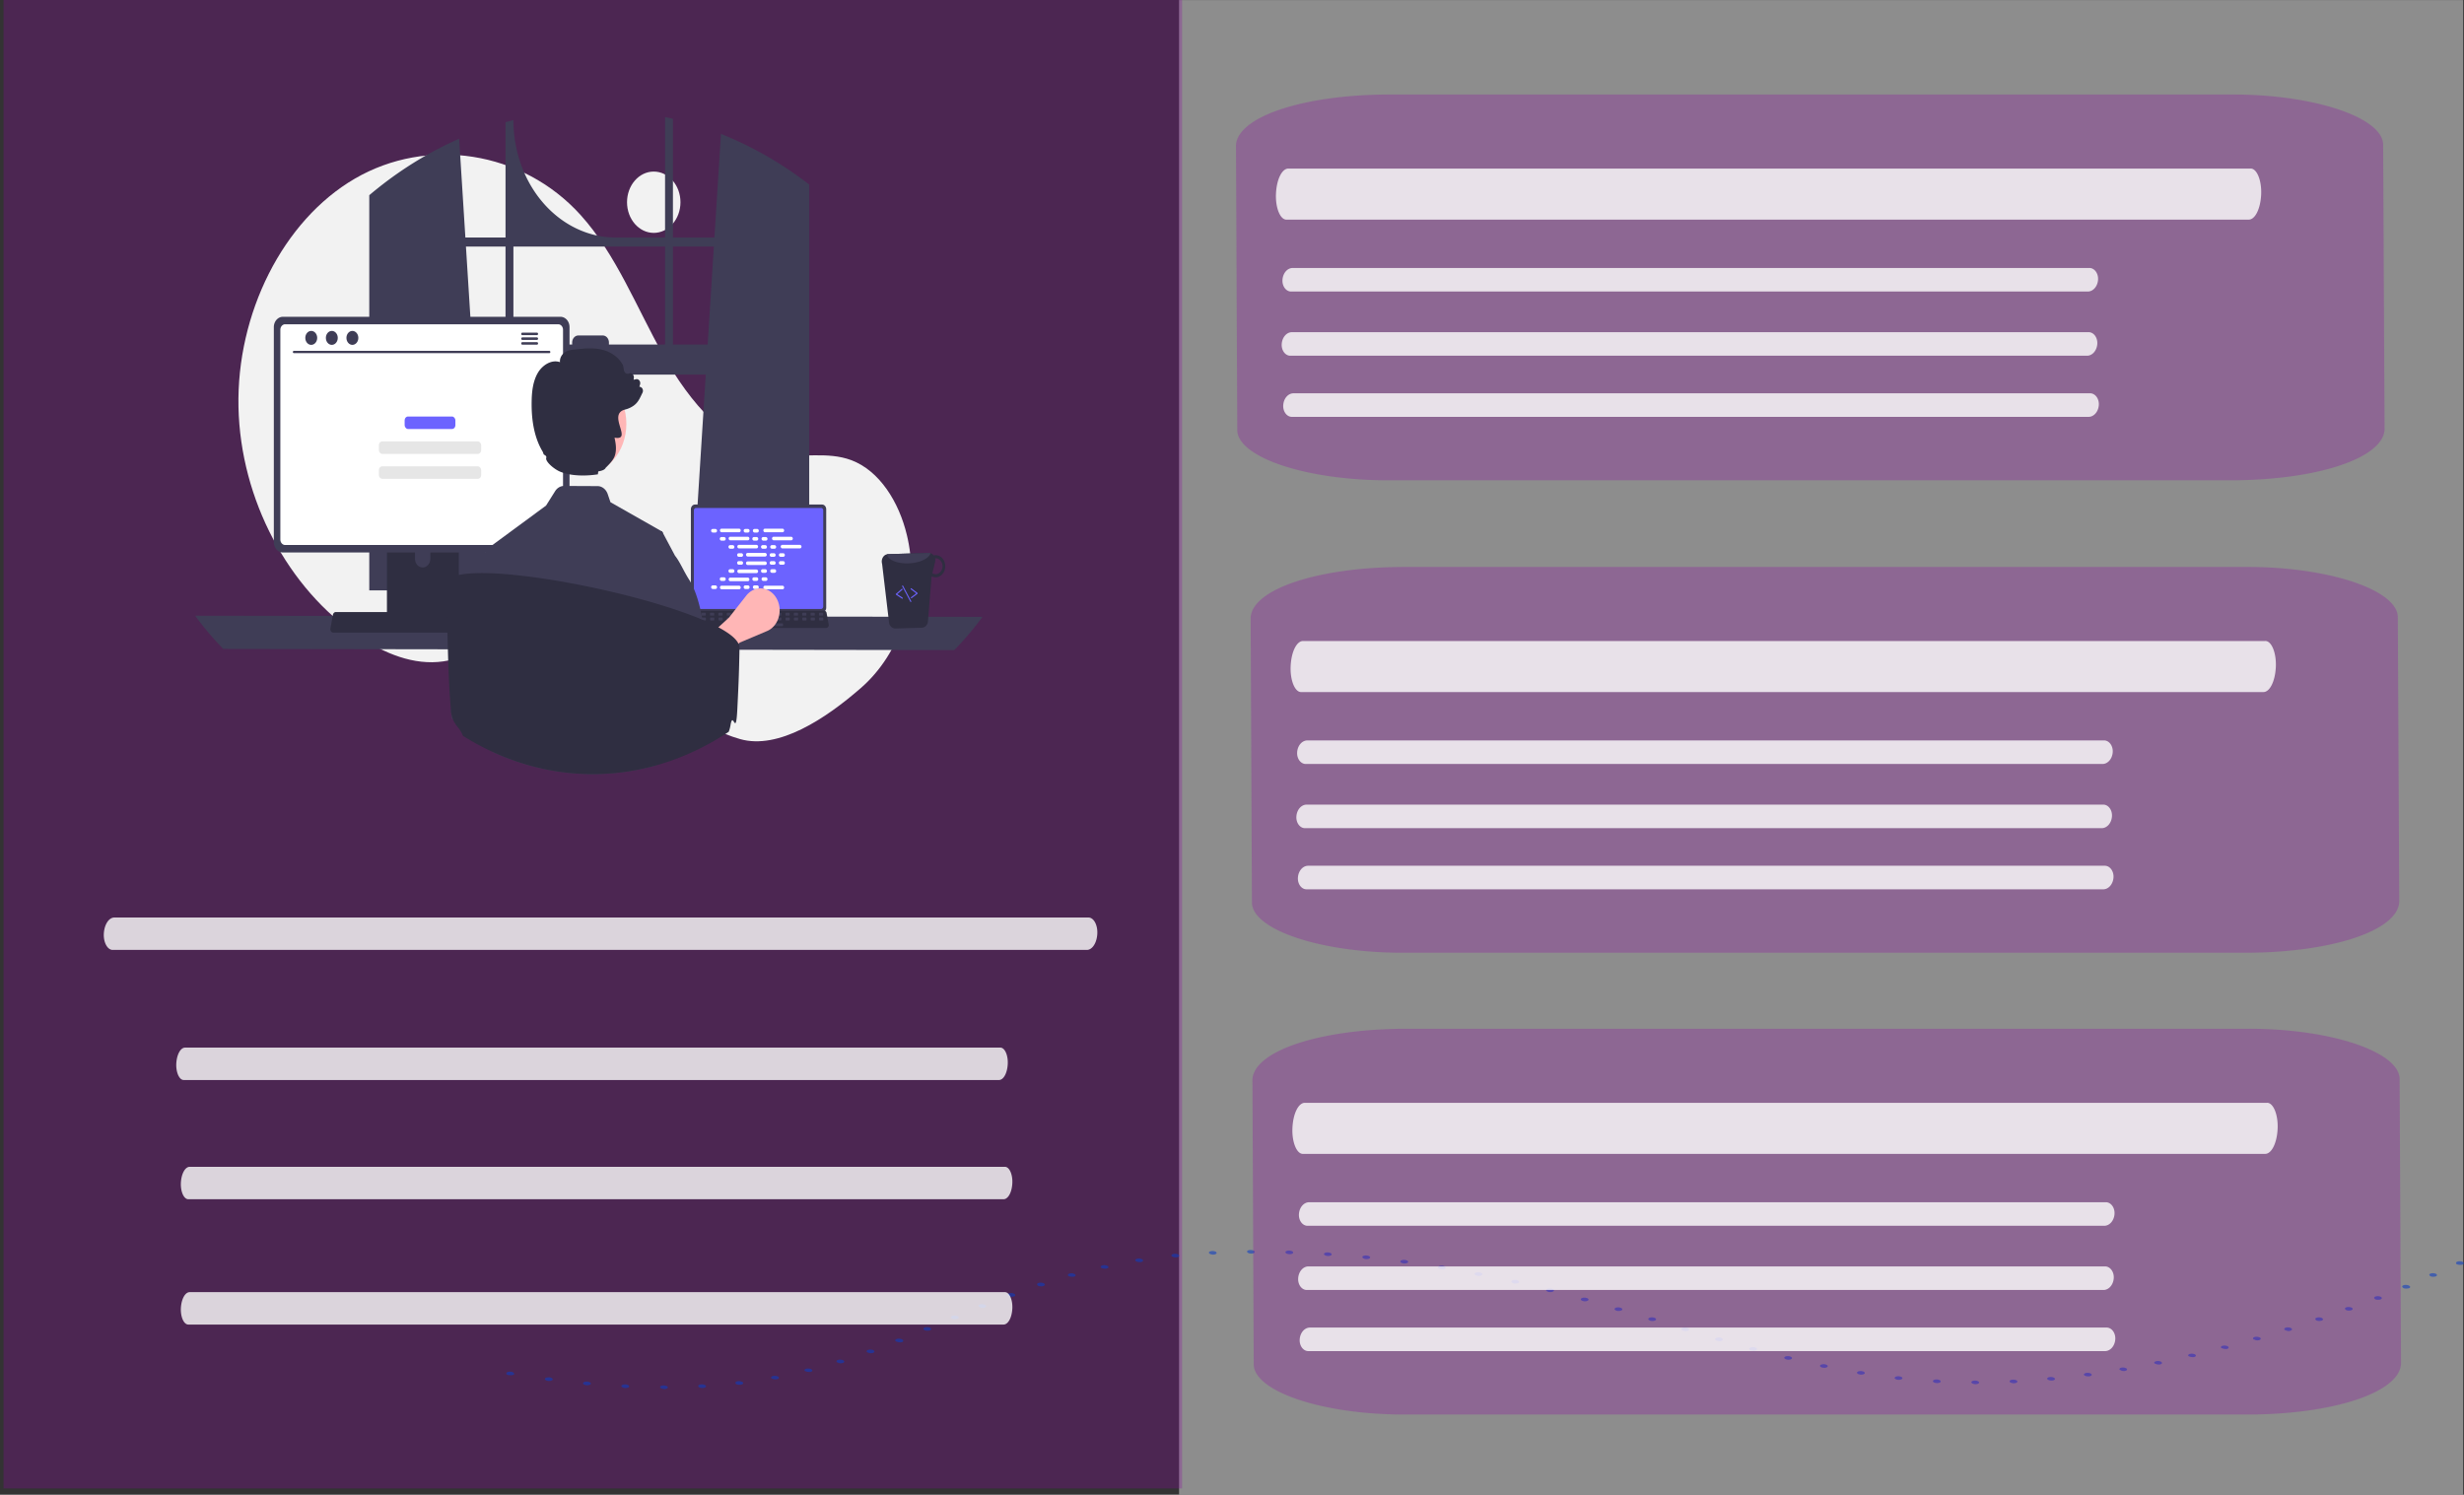 <?xml version="1.0" encoding="UTF-8" standalone="no"?>
<svg
   width="300.36"
   height="182.225"
   viewBox="0 0 300.36 182.225"
   fill="none"
   version="1.1"
   id="svg265"
   sodipodi:docname="mockup2-screen.svg"
   inkscape:version="1.1.1 (3bf5ae0d25, 2021-09-20)"
   xmlns:inkscape="http://www.inkscape.org/namespaces/inkscape"
   xmlns:sodipodi="http://sodipodi.sourceforge.net/DTD/sodipodi-0.dtd"
   xmlns="http://www.w3.org/2000/svg"
   xmlns:svg="http://www.w3.org/2000/svg">
  <rect x="0" y="0" width="300.36" height="182.225" fill="#333333" stroke="none"/>
  <sodipodi:namedview
     id="namedview267"
     pagecolor="#505050"
     bordercolor="#eeeeee"
     borderopacity="1"
     inkscape:pageshadow="0"
     inkscape:pageopacity="0"
     inkscape:pagecheckerboard="0"
     showgrid="false"
     fit-margin-top="0"
     fit-margin-left="0"
     fit-margin-right="0"
     fit-margin-bottom="0"
     inkscape:zoom="2.6830407"
     inkscape:cx="177.78336"
     inkscape:cy="85.164567"
     inkscape:window-width="1920"
     inkscape:window-height="1001"
     inkscape:window-x="-9"
     inkscape:window-y="-9"
     inkscape:window-maximized="1"
     inkscape:current-layer="freepik--Screen--inject-39"
     inkscape:snap-global="false"
     inkscape:snap-bbox="true"
     inkscape:bbox-paths="true"
     inkscape:bbox-nodes="true"
     inkscape:snap-bbox-edge-midpoints="true"
     inkscape:snap-bbox-midpoints="true"
     inkscape:snap-intersection-paths="true" />
  <g
     clip-path="url(#clip0)"
     id="g173"
     transform="translate(-107.738,-71.691)">
    <mask
       id="mask0"
       mask-type="alpha"
       maskUnits="userSpaceOnUse"
       x="140"
       y="-3"
       width="565"
       height="428">
      <path
         d="m 140,-3 h 557.241 c 3.781,0 6.846,3.065 6.846,6.846 V 418.154 c 0,3.781 -3.065,6.846 -6.846,6.846 H 140 Z"
         fill="#1a164a"
         id="path86" />
    </mask>
    <g
       id="g1684"
       transform="matrix(1.855,0,0,1.855,-284.355,-182.151)">
      <g
         id="freepik--Shadow--inject-39"
         transform="matrix(0.539,0,0,0.539,149.922,121.548)">
        <ellipse
           id="freepik--path--inject-39"
           cx="250"
           cy="416.24"
           rx="193.89"
           ry="11.32"
           style="fill:#f5f5f5" />
      </g>
      <g
         id="freepik--Screen--inject-39"
         transform="matrix(0.539,0,0,0.539,230.062,89.151)">
        <path
           d="m 238.272,460.743 h -21.62 a 2.1,2.1 0 0 1 -2.12,-2.28 v 0 a 2.5,2.5 0 0 1 2.44,-2.28 h 21.63 a 2.11,2.11 0 0 1 2.12,2.28 v 0 a 2.49,2.49 0 0 1 -2.45,2.28 z"
           style="opacity:0.8;fill:#ffffff"
           id="path1083" />
        <rect
           style="fill:#ffffff;fill-opacity:0.438;stroke:none;stroke-width:5.168;stroke-linecap:round;stroke-linejoin:round"
           id="rect6584"
           width="156.562"
           height="182.225"
           x="109.068"
           y="88.489" />
        <rect
           style="fill:#8f06a5;fill-opacity:0.275;stroke:none;stroke-width:8.061;stroke-linecap:round;stroke-linejoin:round"
           id="rect6710"
           width="143.686"
           height="182.225"
           x="-34.245"
           y="87.743" />
        <g
           style="opacity:0.8;fill:#0a3dc3;fill-opacity:0.706"
           id="g1095"
           transform="matrix(1.382,0,0.11,0.646,-356.18,50.081)">
          <path
             d="m 425.91,298.18 a 0.37,0.37 0 0 1 -0.24,-0.1 0.26,0.26 0 0 1 -0.07,-0.11 0.31,0.31 0 0 1 0,-0.13 0.33,0.33 0 0 1 0.1,-0.24 0.34,0.34 0 0 1 0.48,0 0.31,0.31 0 0 1 0.1,0.24 0.59,0.59 0 0 1 0,0.13 0.44,0.44 0 0 1 -0.08,0.11 0.35,0.35 0 0 1 -0.29,0.1 z"
             style="fill:#0a3dc3;fill-opacity:0.706"
             id="path1089" />
          <path
             d="m 265.64,321.61 a 0.34,0.34 0 0 1 -0.34,-0.34 v 0 a 0.34,0.34 0 0 1 0.34,-0.33 v 0 a 0.34,0.34 0 0 1 0.34,0.34 v 0 a 0.35,0.35 0 0 1 -0.34,0.35 v 0 z m -3.43,-0.19 v 0 a 0.33,0.33 0 0 1 -0.31,-0.37 v 0 a 0.34,0.34 0 0 1 0.38,-0.3 v 0 a 0.34,0.34 0 0 1 0.3,0.37 v 0 a 0.35,0.35 0 0 1 -0.34,0.31 v 0 z m 6.47,-0.3 a 0.34,0.34 0 0 1 0.3,-0.38 v 0 a 0.34,0.34 0 0 1 0.38,0.3 v 0 a 0.34,0.34 0 0 1 -0.3,0.38 v 0 a 0.34,0.34 0 0 1 -0.38,-0.3 z m -9.85,-0.22 a 0.36,0.36 0 0 1 -0.27,-0.41 v 0 a 0.36,0.36 0 0 1 0.41,-0.27 v 0 a 0.36,0.36 0 0 1 0.27,0.41 v 0 a 0.35,0.35 0 0 1 -0.34,0.27 z m 13.19,-0.34 a 0.34,0.34 0 0 1 0.25,-0.42 v 0 a 0.35,0.35 0 0 1 0.41,0.25 v 0 a 0.35,0.35 0 0 1 -0.25,0.42 h -0.08 A 0.33,0.33 0 0 1 272,320.56 Z m 109.37,0.14 a 0.34,0.34 0 0 1 -0.34,-0.34 v 0 a 0.34,0.34 0 0 1 0.34,-0.34 v 0 a 0.34,0.34 0 0 1 0.34,0.34 v 0 a 0.34,0.34 0 0 1 -0.34,0.34 z m 3.05,-0.48 a 0.33,0.33 0 0 1 0.3,-0.37 v 0 a 0.33,0.33 0 0 1 0.38,0.3 v 0 a 0.35,0.35 0 0 1 -0.31,0.38 v 0 a 0.35,0.35 0 0 1 -0.37,-0.31 z m -6.47,0.27 a 0.33,0.33 0 0 1 -0.29,-0.38 v 0 a 0.34,0.34 0 0 1 0.38,-0.3 v 0 a 0.35,0.35 0 0 1 0.3,0.38 v 0 a 0.35,0.35 0 0 1 -0.34,0.31 v 0 z m -122.46,-0.41 a 0.34,0.34 0 0 1 -0.24,-0.42 v 0 a 0.36,0.36 0 0 1 0.43,-0.24 v 0 a 0.35,0.35 0 0 1 0.23,0.43 v 0 a 0.33,0.33 0 0 1 -0.33,0.24 h -0.09 z m 132.29,-0.33 a 0.33,0.33 0 0 1 0.27,-0.4 v 0 a 0.34,0.34 0 0 1 0.4,0.27 v 0 a 0.34,0.34 0 0 1 -0.27,0.4 h -0.06 a 0.35,0.35 0 0 1 -0.34,-0.27 z m -13.19,0.12 a 0.32,0.32 0 0 1 -0.25,-0.41 v 0 a 0.34,0.34 0 0 1 0.41,-0.25 v 0 a 0.34,0.34 0 0 1 0.25,0.41 v 0 a 0.34,0.34 0 0 1 -0.33,0.26 h -0.08 z m -99.35,-0.28 a 0.33,0.33 0 0 1 0.2,-0.44 v 0 a 0.34,0.34 0 0 1 0.44,0.19 v 0 a 0.34,0.34 0 0 1 -0.2,0.44 v 0 a 0.27,0.27 0 0 1 -0.12,0 v 0 a 0.35,0.35 0 0 1 -0.32,-0.19 z M 391.11,319 a 0.34,0.34 0 0 1 0.24,-0.43 v 0 a 0.34,0.34 0 0 1 0.42,0.24 v 0 a 0.34,0.34 0 0 1 -0.24,0.42 v 0 h -0.09 v 0 A 0.34,0.34 0 0 1 391.11,319 Z m -19.78,-0.12 v 0 a 0.34,0.34 0 0 1 -0.21,-0.43 v 0 a 0.35,0.35 0 0 1 0.44,-0.21 v 0 a 0.35,0.35 0 0 1 0.21,0.44 v 0 a 0.35,0.35 0 0 1 -0.33,0.22 v 0 a 0.2,0.2 0 0 1 -0.11,-0.02 z m -93,-0.64 a 0.34,0.34 0 0 1 0.15,-0.46 v 0 a 0.35,0.35 0 0 1 0.46,0.16 v 0 a 0.33,0.33 0 0 1 -0.15,0.45 v 0 a 0.29,0.29 0 0 1 -0.16,0 v 0 a 0.34,0.34 0 0 1 -0.26,-0.15 z m 116,-0.24 a 0.33,0.33 0 0 1 0.2,-0.43 v 0 a 0.35,0.35 0 0 1 0.43,0.21 v 0 a 0.35,0.35 0 0 1 -0.21,0.44 v 0 h -0.11 v 0 A 0.34,0.34 0 0 1 394.36,318 Z m -26.19,-0.42 v 0 a 0.34,0.34 0 0 1 -0.17,-0.45 v 0 a 0.35,0.35 0 0 1 0.45,-0.17 v 0 a 0.34,0.34 0 0 1 0.17,0.46 v 0 a 0.35,0.35 0 0 1 -0.31,0.2 v 0 a 0.23,0.23 0 0 1 -0.11,-0.04 z m 29.36,-0.78 a 0.33,0.33 0 0 1 0.19,-0.44 v 0 a 0.32,0.32 0 0 1 0.44,0.18 v 0 a 0.34,0.34 0 0 1 -0.18,0.45 v 0 a 0.3,0.3 0 0 1 -0.13,0 v 0 a 0.35,0.35 0 0 1 -0.29,-0.19 z m -116.2,-0.2 a 0.35,0.35 0 0 1 0.11,-0.48 v 0 a 0.34,0.34 0 0 1 0.47,0.11 v 0 a 0.34,0.34 0 0 1 -0.11,0.47 v 0 a 0.3,0.3 0 0 1 -0.18,0.06 v 0 a 0.36,0.36 0 0 1 -0.26,-0.16 z m 83.79,-0.55 v 0 a 0.35,0.35 0 0 1 -0.14,-0.47 v 0 a 0.35,0.35 0 0 1 0.47,-0.13 v 0 a 0.34,0.34 0 0 1 0.13,0.46 v 0 a 0.35,0.35 0 0 1 -0.3,0.18 v 0 a 0.47,0.47 0 0 1 -0.13,-0.04 z m 35.52,-0.62 a 0.34,0.34 0 0 1 0.16,-0.45 v 0 a 0.35,0.35 0 0 1 0.46,0.16 v 0 a 0.34,0.34 0 0 1 -0.17,0.45 v 0 h -0.15 v 0 a 0.34,0.34 0 0 1 -0.27,-0.16 z m -116.49,-0.71 a 0.35,0.35 0 0 1 0.08,-0.48 v 0 a 0.35,0.35 0 0 1 0.48,0.07 v 0 a 0.35,0.35 0 0 1 -0.08,0.48 v 0 a 0.37,0.37 0 0 1 -0.2,0.07 v 0 a 0.35,0.35 0 0 1 -0.25,-0.14 z m 78,-0.38 v 0 a 0.33,0.33 0 0 1 -0.11,-0.46 v 0 a 0.32,0.32 0 0 1 0.46,-0.12 v 0 a 0.34,0.34 0 0 1 0.12,0.47 v 0 a 0.35,0.35 0 0 1 -0.29,0.17 v 0 a 0.37,0.37 0 0 1 -0.13,-0.06 z m 41.51,-0.43 a 0.34,0.34 0 0 1 0.14,-0.46 v 0 a 0.35,0.35 0 0 1 0.46,0.14 v 0 a 0.35,0.35 0 0 1 -0.14,0.47 v 0 a 0.47,0.47 0 0 1 -0.16,0 v 0 a 0.34,0.34 0 0 1 -0.25,-0.15 z m -116.81,-1.24 a 0.34,0.34 0 0 1 0.05,-0.48 v 0 a 0.35,0.35 0 0 1 0.48,0.05 v 0 a 0.36,0.36 0 0 1 0,0.49 v 0 a 0.36,0.36 0 0 1 -0.22,0.07 v 0 a 0.3,0.3 0 0 1 -0.26,-0.13 z m 72.42,-0.15 v 0 a 0.34,0.34 0 0 1 -0.1,-0.47 v 0 a 0.35,0.35 0 0 1 0.48,-0.1 v 0 a 0.35,0.35 0 0 1 0.1,0.47 v 0 a 0.34,0.34 0 0 1 -0.29,0.16 v 0 a 0.41,0.41 0 0 1 -0.14,-0.06 z m 47.36,-0.25 a 0.34,0.34 0 0 1 0.12,-0.47 v 0 a 0.35,0.35 0 0 1 0.47,0.12 v 0 a 0.35,0.35 0 0 1 -0.12,0.47 v 0 a 0.41,0.41 0 0 1 -0.18,0.05 v 0 a 0.34,0.34 0 0 1 -0.24,-0.17 z m -50.19,-1.64 a 0.35,0.35 0 0 1 -0.09,-0.48 v 0 a 0.36,0.36 0 0 1 0.48,-0.09 v 0 a 0.36,0.36 0 0 1 0.09,0.48 v 0 a 0.35,0.35 0 0 1 -0.29,0.15 v 0 a 0.35,0.35 0 0 1 -0.14,-0.06 z m 53.09,-0.12 a 0.36,0.36 0 0 1 0.11,-0.48 v 0 a 0.34,0.34 0 0 1 0.47,0.11 v 0 a 0.34,0.34 0 0 1 -0.11,0.47 v 0 a 0.28,0.28 0 0 1 -0.18,0.06 v 0 a 0.36,0.36 0 0 1 -0.24,-0.16 z m -120,0 a 0.35,0.35 0 0 1 0,-0.48 v 0 a 0.36,0.36 0 0 1 0.49,0 v 0 a 0.34,0.34 0 0 1 0,0.48 v 0 a 0.3,0.3 0 0 1 -0.22,0.08 v 0 a 0.35,0.35 0 0 1 -0.27,-0.06 z m 122.9,-1.88 a 0.35,0.35 0 0 1 0.08,-0.48 v 0 a 0.34,0.34 0 0 1 0.48,0.09 v 0 a 0.34,0.34 0 0 1 -0.09,0.47 v 0 a 0.35,0.35 0 0 1 -0.19,0.06 v 0 a 0.34,0.34 0 0 1 -0.28,-0.12 z m -58.75,0.08 a 0.33,0.33 0 0 1 -0.09,-0.47 v 0 a 0.34,0.34 0 0 1 0.47,-0.1 v 0 a 0.34,0.34 0 0 1 0.09,0.48 v 0 a 0.32,0.32 0 0 1 -0.28,0.15 v 0 a 0.35,0.35 0 0 1 -0.19,-0.04 z m -61.54,-0.38 a 0.33,0.33 0 0 1 0,-0.48 v 0 a 0.35,0.35 0 0 1 0.48,0 v 0 a 0.34,0.34 0 0 1 0,0.48 v 0 a 0.32,0.32 0 0 1 -0.22,0.08 v 0 a 0.32,0.32 0 0 1 -0.26,-0.06 z m 58.72,-1.5 a 0.33,0.33 0 0 1 -0.1,-0.47 v 0 a 0.33,0.33 0 0 1 0.47,-0.1 v 0 a 0.34,0.34 0 0 1 0.1,0.47 v 0 a 0.32,0.32 0 0 1 -0.28,0.15 v 0 a 0.32,0.32 0 0 1 -0.19,-0.03 z m 64.35,-0.16 a 0.33,0.33 0 0 1 0.07,-0.47 v 0 a 0.35,0.35 0 0 1 0.48,0.07 v 0 a 0.35,0.35 0 0 1 -0.08,0.48 v 0 a 0.36,0.36 0 0 1 -0.2,0.06 v 0 a 0.31,0.31 0 0 1 -0.27,-0.12 z m -120.46,-0.51 a 0.34,0.34 0 0 1 0,-0.48 v 0 a 0.35,0.35 0 0 1 0.48,0.05 v 0 a 0.34,0.34 0 0 1 -0.05,0.48 v 0 a 0.3,0.3 0 0 1 -0.22,0.08 v 0 a 0.33,0.33 0 0 1 -0.21,-0.11 z M 348,305 a 0.34,0.34 0 0 1 -0.11,-0.47 v 0 a 0.34,0.34 0 0 1 0.47,-0.11 v 0 a 0.34,0.34 0 0 1 0.11,0.47 v 0 a 0.35,0.35 0 0 1 -0.29,0.17 v 0 A 0.3,0.3 0 0 1 348,305 Z m 69.92,-0.36 a 0.34,0.34 0 0 1 0.06,-0.48 v 0 a 0.34,0.34 0 0 1 0.48,0.06 v 0 a 0.36,0.36 0 0 1 -0.06,0.48 v 0 a 0.31,0.31 0 0 1 -0.2,0.07 v 0 a 0.34,0.34 0 0 1 -0.3,-0.11 z M 297.4,304.06 a 0.35,0.35 0 0 1 0.07,-0.48 v 0 a 0.35,0.35 0 0 1 0.48,0.07 v 0 a 0.35,0.35 0 0 1 -0.07,0.48 v 0 a 0.37,0.37 0 0 1 -0.2,0.07 v 0 a 0.35,0.35 0 0 1 -0.3,-0.12 z m 47.69,-0.79 a 0.34,0.34 0 0 1 -0.12,-0.47 v 0 a 0.33,0.33 0 0 1 0.46,-0.12 v 0 a 0.33,0.33 0 0 1 0.13,0.46 v 0 a 0.35,0.35 0 0 1 -0.3,0.18 v 0 a 0.41,0.41 0 0 1 -0.19,-0.03 z m 75.48,-0.75 a 0.34,0.34 0 0 1 0.05,-0.48 v 0 a 0.34,0.34 0 0 1 0.48,0.05 v 0 a 0.35,0.35 0 0 1 0,0.48 v 0 a 0.4,0.4 0 0 1 -0.22,0.08 v 0 a 0.34,0.34 0 0 1 -0.33,-0.11 z m -120.41,-0.44 a 0.34,0.34 0 0 1 0.09,-0.48 v 0 a 0.35,0.35 0 0 1 0.48,0.1 v 0 a 0.34,0.34 0 0 1 -0.1,0.47 v 0 a 0.33,0.33 0 0 1 -0.19,0.06 v 0 a 0.35,0.35 0 0 1 -0.3,-0.13 z m 42,-0.42 a 0.34,0.34 0 0 1 -0.14,-0.46 v 0 a 0.34,0.34 0 0 1 0.46,-0.15 v 0 a 0.37,0.37 0 0 1 0.15,0.47 v 0 a 0.37,0.37 0 0 1 -0.31,0.18 v 0 a 0.32,0.32 0 0 1 -0.22,-0.02 z m 81,-1.33 a 0.34,0.34 0 0 1 0,-0.48 v 0 a 0.35,0.35 0 0 1 0.48,0 v 0 a 0.35,0.35 0 0 1 0,0.48 v 0 a 0.31,0.31 0 0 1 -0.22,0.09 v 0 a 0.34,0.34 0 0 1 -0.27,-0.07 z M 303,300.29 a 0.34,0.34 0 0 1 0.13,-0.47 v 0 a 0.34,0.34 0 0 1 0.46,0.13 v 0 a 0.34,0.34 0 0 1 -0.13,0.47 v 0 a 0.38,0.38 0 0 1 -0.17,0 v 0 A 0.34,0.34 0 0 1 303,300.29 Z m 36.05,-0.06 v 0 a 0.34,0.34 0 0 1 -0.17,-0.45 v 0 a 0.34,0.34 0 0 1 0.45,-0.17 v 0 a 0.33,0.33 0 0 1 0.17,0.45 v 0 a 0.34,0.34 0 0 1 -0.31,0.2 v 0 a 0.35,0.35 0 0 1 -0.13,-0.03 z M 335.94,299 a 0.33,0.33 0 0 1 -0.2,-0.44 v 0 a 0.35,0.35 0 0 1 0.44,-0.2 v 0 a 0.35,0.35 0 0 1 0.2,0.44 v 0 a 0.33,0.33 0 0 1 -0.32,0.22 v 0 A 0.25,0.25 0 0 1 335.94,299 Z M 306,298.72 a 0.35,0.35 0 0 1 0.17,-0.45 v 0 a 0.34,0.34 0 0 1 0.46,0.17 v 0 a 0.34,0.34 0 0 1 -0.18,0.45 v 0 a 0.32,0.32 0 0 1 -0.14,0 v 0 A 0.34,0.34 0 0 1 306,298.72 Z m 26.73,-0.81 a 0.35,0.35 0 0 1 -0.23,-0.43 v 0 a 0.35,0.35 0 0 1 0.43,-0.23 v 0 a 0.35,0.35 0 0 1 0.23,0.43 v 0 a 0.35,0.35 0 0 1 -0.33,0.24 h -0.1 z m -23.59,-0.47 a 0.34,0.34 0 0 1 0.22,-0.43 v 0 a 0.34,0.34 0 0 1 0.43,0.22 v 0 a 0.34,0.34 0 0 1 -0.22,0.43 v 0 h -0.11 v 0 a 0.34,0.34 0 0 1 -0.31,-0.22 z m 20.33,-0.36 a 0.34,0.34 0 0 1 -0.26,-0.4 v 0 a 0.33,0.33 0 0 1 0.41,-0.26 v 0 a 0.33,0.33 0 0 1 0.26,0.4 v 0 a 0.34,0.34 0 0 1 -0.34,0.27 h -0.07 z m -17.08,-0.57 a 0.34,0.34 0 0 1 0.27,-0.41 v 0 a 0.34,0.34 0 0 1 0.4,0.26 v 0 a 0.34,0.34 0 0 1 -0.26,0.41 h -0.07 a 0.35,0.35 0 0 1 -0.33,-0.26 z m 13.77,0 v 0 a 0.35,0.35 0 0 1 -0.29,-0.39 v 0 a 0.33,0.33 0 0 1 0.38,-0.29 v 0 a 0.35,0.35 0 0 1 0.29,0.39 v 0 a 0.35,0.35 0 0 1 -0.34,0.29 h -0.05 z m -10.43,-0.57 a 0.34,0.34 0 0 1 0.3,-0.37 v 0 a 0.33,0.33 0 0 1 0.38,0.3 v 0 a 0.35,0.35 0 0 1 -0.31,0.38 v 0 a 0.35,0.35 0 0 1 -0.36,-0.32 z m 7.08,0.22 v 0 a 0.33,0.33 0 0 1 -0.32,-0.36 v 0 a 0.34,0.34 0 0 1 0.36,-0.32 v 0 a 0.35,0.35 0 0 1 0.32,0.37 v 0 a 0.34,0.34 0 0 1 -0.34,0.32 v 0 z m -3.7,-0.44 a 0.33,0.33 0 0 1 0.34,-0.34 v 0 a 0.34,0.34 0 0 1 0.34,0.34 v 0 a 0.34,0.34 0 0 1 -0.34,0.34 v 0 a 0.34,0.34 0 0 1 -0.33,-0.35 z"
             style="fill:#0a3dc3;fill-opacity:0.706"
             id="path1091" />
          <path
             d="m 252.25,319 a 0.31,0.31 0 0 1 -0.13,0 0.28,0.28 0 0 1 -0.11,-0.08 0.21,0.21 0 0 1 -0.07,-0.11 0.28,0.28 0 0 1 0,-0.13 0.37,0.37 0 0 1 0.1,-0.24 0.26,0.26 0 0 1 0.11,-0.07 0.3,0.3 0 0 1 0.26,0 0.21,0.21 0 0 1 0.11,0.07 0.33,0.33 0 0 1 0.1,0.24 0.27,0.27 0 0 1 0,0.13 0.23,0.23 0 0 1 -0.08,0.11 0.28,0.28 0 0 1 -0.11,0.08 0.28,0.28 0 0 1 -0.18,0 z"
             style="fill:#0a3dc3;fill-opacity:0.706"
             id="path1093" />
        </g>
        <rect
           x="-71.217"
           y="116.768"
           width="0.572"
           height="0.301"
           transform="matrix(0.075,-0.997,0.998,0.067,0,0)"
           style="fill:#407bff;stroke-width:0.667"
           id="rect1119" />
        <path
           d="m 97.847,204.305 h -118.775 a 1.084,1.822 0 0 1 -1.092,-1.982 v 0 a 1.29,2.168 0 0 1 1.258,-1.969 h 118.783 a 1.076,1.809 0 0 1 1.084,1.969 v 0 a 1.282,2.155 0 0 1 -1.258,1.982 z"
           style="opacity:0.8;fill:#ffffff;fill-rule:evenodd;stroke-width:1.026"
           id="path1123" />
        <path
           d="m 87.135,220.167 h -99.406 a 0.907,1.822 0 0 1 -0.914,-1.982 v 0 a 1.079,2.168 0 0 1 1.053,-1.969 h 99.412 a 0.901,1.809 0 0 1 0.907,1.969 v 0 a 1.073,2.155 0 0 1 -1.053,1.982 z"
           style="opacity:0.8;fill:#ffffff;fill-rule:evenodd;stroke-width:0.939"
           id="path1123-2" />
        <path
           d="m 87.694,234.703 h -99.406 a 0.907,1.822 0 0 1 -0.914,-1.982 v 0 a 1.079,2.168 0 0 1 1.053,-1.969 h 99.412 a 0.901,1.809 0 0 1 0.907,1.969 v 0 a 1.073,2.155 0 0 1 -1.053,1.982 z"
           style="opacity:0.8;fill:#ffffff;fill-rule:evenodd;stroke-width:0.939"
           id="path1123-2-3" />
        <path
           d="m 87.694,249.984 h -99.406 a 0.907,1.822 0 0 1 -0.914,-1.982 v 0 a 1.079,2.168 0 0 1 1.053,-1.969 h 99.412 a 0.901,1.809 0 0 1 0.907,1.969 v 0 a 1.073,2.155 0 0 1 -1.053,1.982 z"
           style="opacity:0.8;fill:#ffffff;fill-rule:evenodd;stroke-width:0.939"
           id="path1123-2-3-7" />
        <path
           d="M 239.618,260.956 H 136.646 a 17.018,5.693 1.584 0 1 -18.473,-6.173 l -0.157,-34.691 a 20.261,6.777 1.584 0 1 18.419,-6.173 h 102.995 a 17.018,5.693 1.584 0 1 18.45,6.173 l 0.173,34.66 a 20.238,6.769 1.584 0 1 -18.435,6.204 z"
           style="fill:#8f06a5;fill-opacity:0.275;stroke:none;stroke-width:1.33;stroke-opacity:1"
           id="path1061-2-3" />
        <path
           d="M 241.481,229.174 H 124.172 a 1.271,2.85 0 0 1 -1.28,-3.102 v 0 a 1.514,3.395 0 0 1 1.486,-3.123 h 117.299 a 1.28,2.871 0 0 1 1.327,3.227 v 0 a 1.523,3.416 0 0 1 -1.523,2.997 z"
           style="opacity:0.8;fill:#ffffff;fill-opacity:1;fill-rule:evenodd;stroke:none;stroke-width:1.399;stroke-opacity:1"
           id="path1125-4-74" />
        <path
           d="m 221.857,237.942 h -97.109 a 1.052,1.315 0 0 1 -1.06,-1.431 v 0 a 1.253,1.566 0 0 1 1.23,-1.441 h 97.101 a 1.06,1.325 0 0 1 1.098,1.489 v 0 a 1.261,1.576 0 0 1 -1.261,1.383 z"
           style="opacity:0.8;fill:#ffffff;fill-opacity:1;fill-rule:evenodd;stroke:none;stroke-width:0.865;stroke-opacity:1"
           id="path1125-4-7-39" />
        <path
           d="m 221.764,245.769 h -97.109 a 1.052,1.315 0 0 1 -1.06,-1.431 v 0 a 1.253,1.566 0 0 1 1.23,-1.441 h 97.101 a 1.06,1.325 0 0 1 1.098,1.489 v 0 a 1.261,1.576 0 0 1 -1.261,1.383 z"
           style="opacity:0.8;fill:#ffffff;fill-opacity:1;fill-rule:evenodd;stroke:none;stroke-width:0.865;stroke-opacity:1"
           id="path1125-4-7-3-6" />
        <path
           d="m 221.95,253.223 h -97.109 a 1.052,1.315 0 0 1 -1.06,-1.431 v 0 a 1.253,1.566 0 0 1 1.23,-1.441 h 97.101 a 1.06,1.325 0 0 1 1.098,1.489 v 0 a 1.261,1.576 0 0 1 -1.261,1.383 z"
           style="opacity:0.8;fill:#ffffff;fill-opacity:1;fill-rule:evenodd;stroke:none;stroke-width:0.865;stroke-opacity:1"
           id="path1125-4-7-3-0-3" />
        <path
           d="M 239.4,204.647 H 136.428 a 17.018,5.693 1.584 0 1 -18.473,-6.173 l -0.157,-34.691 a 20.261,6.777 1.584 0 1 18.419,-6.173 h 102.995 a 17.018,5.693 1.584 0 1 18.45,6.173 l 0.173,34.66 a 20.238,6.769 1.584 0 1 -18.435,6.204 z"
           style="fill:#8f06a5;fill-opacity:0.275;fill-rule:evenodd;stroke:none;stroke-width:1.33;stroke-opacity:1"
           id="path1061-2-6" />
        <path
           d="M 241.262,172.865 H 123.954 a 1.271,2.85 0 0 1 -1.28,-3.102 v 0 a 1.514,3.395 0 0 1 1.486,-3.123 h 117.299 a 1.28,2.871 0 0 1 1.327,3.227 v 0 a 1.523,3.416 0 0 1 -1.523,2.997 z"
           style="opacity:0.8;fill:#ffffff;fill-opacity:1;fill-rule:evenodd;stroke-width:1.399"
           id="path1125-4-1" />
        <path
           d="M 221.639,181.634 H 124.53 a 1.052,1.315 0 0 1 -1.06,-1.431 v 0 a 1.253,1.566 0 0 1 1.23,-1.441 h 97.101 a 1.06,1.325 0 0 1 1.098,1.489 v 0 a 1.261,1.576 0 0 1 -1.261,1.383 z"
           style="opacity:0.8;fill:#ffffff;fill-opacity:1;fill-rule:evenodd;stroke-width:0.865"
           id="path1125-4-7-9" />
        <path
           d="M 221.545,189.461 H 124.437 a 1.052,1.315 0 0 1 -1.06,-1.431 v 0 a 1.253,1.566 0 0 1 1.23,-1.441 h 97.101 a 1.06,1.325 0 0 1 1.098,1.489 v 0 a 1.261,1.576 0 0 1 -1.261,1.383 z"
           style="opacity:0.8;fill:#ffffff;fill-opacity:1;fill-rule:evenodd;stroke-width:0.865"
           id="path1125-4-7-3-2" />
        <path
           d="m 221.732,196.915 h -97.109 a 1.052,1.315 0 0 1 -1.06,-1.431 v 0 a 1.253,1.566 0 0 1 1.23,-1.441 h 97.101 a 1.06,1.325 0 0 1 1.098,1.489 v 0 a 1.261,1.576 0 0 1 -1.261,1.383 z"
           style="opacity:0.8;fill:#ffffff;fill-opacity:1;fill-rule:evenodd;stroke-width:0.865"
           id="path1125-4-7-3-0-2" />
        <g
           id="g2221"
           transform="matrix(0.122,0,0,0.14,-10.889,102.753)">
          <circle
             cx="458.321"
             cy="74.182"
             r="26.701"
             fill="#f2f2f2"
             data-darkreader-inline-fill=""
             id="circle1904" />
          <path
             d="m 872.038,661.023 c 39.688,-30.229 58.644,-81.025 46.776,-129.482 q -0.442,-1.806 -0.934,-3.604 c -7.867,-28.763 -27.332,-56.101 -55.7,-65.291 -23.82,-7.717 -49.82,-1.783 -74.669,-4.851 -48.781,-6.024 -86.601,-45.494 -113.211,-86.819 C 647.689,329.649 627.238,283.392 591.878,249.251 533.593,192.975 438.516,180.859 366.251,217.49 293.987,254.121 247.955,335.391 249.918,416.386 c 1.963,80.995 50.046,158.432 119.875,199.517 25.652,15.093 55.321,25.785 84.848,22.044 25.62,-3.246 48.899,-17.013 74.399,-21.1 40.091,-6.426 79.927,11.701 114.603,32.824 34.676,21.123 68.17,46.16 107.574,55.952 38.261,9.508 85.664,-17.822 120.821,-44.6 z"
             transform="translate(-206.59,-163.871)"
             fill="#f2f2f2"
             data-darkreader-inline-fill=""
             id="path1906" />
          <path
             d="m 815.016,219.191 c -0.87,-0.58 -1.75,-1.13 -2.62,-1.69 a 380.24,380.24 0 0 0 -80.31,-38.93 l -6.54,90.22 h -41.46 v -103.39 c -2.61,-0.54 -5.24,-1.05 -7.87,-1.53 v 104.92 H 626.946 A 102.27,102.27 0 0 1 524.676,166.521 v -1e-4 c -2.64,0.57 -5.26,1.18 -7.88,1.83 v 100.44 h -40.13 l -6.23,-86.03 a 380.858,380.858 0 0 0 -81.94,43.53 c -0.44,0.3 -0.88,0.61 -1.31,0.91 -2.21,1.55 -4.39,3.13 -6.56,4.73 v 344.19 h 118.27 l -2.09,-28.95 -11.5,-158.95 h 231.59 l -11.5,158.95 -2.09,28.95 h 116.96 v -353.45 q -2.61,-1.77 -5.25,-3.48 z m -298.22,142.78 h -33.39 l -6.17,-85.3 h 39.56 z m 159.42,0 h -56.08 v -1.69 a 6.18,6.18 0 0 0 -6.19,-6.18 h -24.38 a 6.178,6.178 0 0 0 -6.18,6.18 v 1.69 h -58.71 v -85.3 h 151.54 z m 7.87,0 v -85.3 h 40.89 l -6.17,85.3 z"
             transform="translate(-206.59,-163.871)"
             fill="#3f3d56"
             data-darkreader-inline-fill=""
             id="path1908" />
          <path
             d="m 206.59,598.162 a 289.003,289.003 0 0 0 28.12,28.95 l 730.58,1 a 289.003,289.003 0 0 0 28.12,-28.95 z"
             transform="translate(-206.59,-163.871)"
             fill="#3f3d56"
             data-darkreader-inline-fill=""
             id="path1910" />
          <path
             d="m 702.02,505.462 v 85.704 a 4.122,4.122 0 0 0 4.119,4.119 h 127.004 a 4.122,4.122 0 0 0 4.119,-4.119 v -85.704 a 4.124,4.124 0 0 0 -4.119,-4.115 H 706.139 a 4.124,4.124 0 0 0 -4.119,4.115 z"
             transform="translate(-206.59,-163.871)"
             fill="#3f3d56"
             data-darkreader-inline-fill=""
             id="path1912" />
          <path
             d="m 704.999,506.529 v 83.58 a 2.205,2.205 0 0 0 2.201,2.201 h 124.885 a 2.205,2.205 0 0 0 2.201,-2.201 v -83.58 a 2.206,2.206 0 0 0 -2.201,-2.206 H 707.201 a 2.206,2.206 0 0 0 -2.201,2.206 z"
             transform="translate(-206.59,-163.871)"
             fill="#6c63ff"
             data-darkreader-inline-fill=""
             id="path1914" />
          <path
             d="m 699.364,607.881 a 2.47,2.47 0 0 0 1.943,0.93 h 135.992 a 2.502,2.502 0 0 0 2.446,-3.016 l -2.111,-10.027 a 2.507,2.507 0 0 0 -1.558,-1.818 2.425,2.425 0 0 0 -0.888,-0.168 H 703.41 a 2.424,2.424 0 0 0 -0.888,0.168 2.507,2.507 0 0 0 -1.558,1.818 l -2.111,10.027 a 2.501,2.501 0 0 0 0.511,2.086 z"
             transform="translate(-206.59,-163.871)"
             fill="#2f2e41"
             data-darkreader-inline-fill=""
             id="path1916" />
          <rect
             x="830.034"
             y="595.588"
             width="4.188"
             height="2.513"
             rx="0.488"
             transform="rotate(180,728.833,514.909)"
             fill="#3f3d56"
             data-darkreader-inline-fill=""
             id="rect1918" />
          <rect
             x="821.657"
             y="595.588"
             width="4.188"
             height="2.513"
             rx="0.488"
             transform="rotate(180,720.456,514.909)"
             fill="#3f3d56"
             data-darkreader-inline-fill=""
             id="rect1920" />
          <rect
             x="813.28"
             y="595.588"
             width="4.188"
             height="2.513"
             rx="0.488"
             transform="rotate(180,712.079,514.909)"
             fill="#3f3d56"
             data-darkreader-inline-fill=""
             id="rect1922" />
          <rect
             x="804.903"
             y="595.588"
             width="4.188"
             height="2.513"
             rx="0.488"
             transform="rotate(180,703.702,514.909)"
             fill="#3f3d56"
             data-darkreader-inline-fill=""
             id="rect1924" />
          <rect
             x="796.526"
             y="595.588"
             width="4.188"
             height="2.513"
             rx="0.488"
             transform="rotate(180,695.325,514.909)"
             fill="#3f3d56"
             data-darkreader-inline-fill=""
             id="rect1926" />
          <rect
             x="788.149"
             y="595.588"
             width="4.188"
             height="2.513"
             rx="0.488"
             transform="rotate(180,686.948,514.909)"
             fill="#3f3d56"
             data-darkreader-inline-fill=""
             id="rect1928" />
          <rect
             x="779.772"
             y="595.588"
             width="4.188"
             height="2.513"
             rx="0.488"
             transform="rotate(180,678.571,514.909)"
             fill="#3f3d56"
             data-darkreader-inline-fill=""
             id="rect1930" />
          <rect
             x="771.395"
             y="595.588"
             width="4.188"
             height="2.513"
             rx="0.488"
             transform="rotate(180,670.194,514.909)"
             fill="#3f3d56"
             data-darkreader-inline-fill=""
             id="rect1932" />
          <rect
             x="763.018"
             y="595.588"
             width="4.188"
             height="2.513"
             rx="0.488"
             transform="rotate(180,661.817,514.909)"
             fill="#3f3d56"
             data-darkreader-inline-fill=""
             id="rect1934" />
          <rect
             x="754.641"
             y="595.588"
             width="4.188"
             height="2.513"
             rx="0.488"
             transform="rotate(180,653.44,514.909)"
             fill="#3f3d56"
             data-darkreader-inline-fill=""
             id="rect1936" />
          <rect
             x="746.264"
             y="595.588"
             width="4.188"
             height="2.513"
             rx="0.488"
             transform="rotate(180,645.063,514.909)"
             fill="#3f3d56"
             data-darkreader-inline-fill=""
             id="rect1938" />
          <rect
             x="737.887"
             y="595.588"
             width="4.188"
             height="2.513"
             rx="0.488"
             transform="rotate(180,636.686,514.909)"
             fill="#3f3d56"
             data-darkreader-inline-fill=""
             id="rect1940" />
          <rect
             x="729.51"
             y="595.588"
             width="4.188"
             height="2.513"
             rx="0.488"
             transform="rotate(180,628.309,514.909)"
             fill="#3f3d56"
             data-darkreader-inline-fill=""
             id="rect1942" />
          <rect
             x="721.133"
             y="595.588"
             width="4.188"
             height="2.513"
             rx="0.488"
             transform="rotate(180,619.932,514.909)"
             fill="#3f3d56"
             data-darkreader-inline-fill=""
             id="rect1944" />
          <rect
             x="712.756"
             y="595.588"
             width="4.188"
             height="2.513"
             rx="0.488"
             transform="rotate(180,611.555,514.909)"
             fill="#3f3d56"
             data-darkreader-inline-fill=""
             id="rect1946" />
          <rect
             x="704.379"
             y="595.588"
             width="4.188"
             height="2.513"
             rx="0.488"
             transform="rotate(180,603.178,514.909)"
             fill="#3f3d56"
             data-darkreader-inline-fill=""
             id="rect1948" />
          <rect
             x="830.133"
             y="599.777"
             width="4.188"
             height="2.513"
             rx="0.488"
             transform="rotate(180,728.932,519.098)"
             fill="#3f3d56"
             data-darkreader-inline-fill=""
             id="rect1950" />
          <rect
             x="821.756"
             y="599.777"
             width="4.188"
             height="2.513"
             rx="0.488"
             transform="rotate(180,720.555,519.098)"
             fill="#3f3d56"
             data-darkreader-inline-fill=""
             id="rect1952" />
          <rect
             x="813.379"
             y="599.777"
             width="4.188"
             height="2.513"
             rx="0.488"
             transform="rotate(180,712.178,519.098)"
             fill="#3f3d56"
             data-darkreader-inline-fill=""
             id="rect1954" />
          <rect
             x="805.002"
             y="599.777"
             width="4.188"
             height="2.513"
             rx="0.488"
             transform="rotate(180,703.801,519.098)"
             fill="#3f3d56"
             data-darkreader-inline-fill=""
             id="rect1956" />
          <rect
             x="796.625"
             y="599.777"
             width="4.188"
             height="2.513"
             rx="0.488"
             transform="rotate(180,695.424,519.098)"
             fill="#3f3d56"
             data-darkreader-inline-fill=""
             id="rect1958" />
          <rect
             x="788.248"
             y="599.777"
             width="4.188"
             height="2.513"
             rx="0.488"
             transform="rotate(180,687.047,519.098)"
             fill="#3f3d56"
             data-darkreader-inline-fill=""
             id="rect1960" />
          <rect
             x="779.871"
             y="599.777"
             width="4.188"
             height="2.513"
             rx="0.488"
             transform="rotate(180,678.67,519.098)"
             fill="#3f3d56"
             data-darkreader-inline-fill=""
             id="rect1962" />
          <rect
             x="771.494"
             y="599.777"
             width="4.188"
             height="2.513"
             rx="0.488"
             transform="rotate(180,670.293,519.098)"
             fill="#3f3d56"
             data-darkreader-inline-fill=""
             id="rect1964" />
          <rect
             x="763.117"
             y="599.777"
             width="4.188"
             height="2.513"
             rx="0.488"
             transform="rotate(180,661.916,519.098)"
             fill="#3f3d56"
             data-darkreader-inline-fill=""
             id="rect1966" />
          <rect
             x="754.74"
             y="599.777"
             width="4.188"
             height="2.513"
             rx="0.488"
             transform="rotate(180,653.539,519.098)"
             fill="#3f3d56"
             data-darkreader-inline-fill=""
             id="rect1968" />
          <rect
             x="746.363"
             y="599.777"
             width="4.188"
             height="2.513"
             rx="0.488"
             transform="rotate(180,645.162,519.098)"
             fill="#3f3d56"
             data-darkreader-inline-fill=""
             id="rect1970" />
          <rect
             x="737.986"
             y="599.777"
             width="4.188"
             height="2.513"
             rx="0.488"
             transform="rotate(180,636.785,519.098)"
             fill="#3f3d56"
             data-darkreader-inline-fill=""
             id="rect1972" />
          <rect
             x="729.609"
             y="599.777"
             width="4.188"
             height="2.513"
             rx="0.488"
             transform="rotate(180,628.408,519.098)"
             fill="#3f3d56"
             data-darkreader-inline-fill=""
             id="rect1974" />
          <rect
             x="721.232"
             y="599.777"
             width="4.188"
             height="2.513"
             rx="0.488"
             transform="rotate(180,620.031,519.098)"
             fill="#3f3d56"
             data-darkreader-inline-fill=""
             id="rect1976" />
          <rect
             x="712.855"
             y="599.777"
             width="4.188"
             height="2.513"
             rx="0.488"
             transform="rotate(180,611.654,519.098)"
             fill="#3f3d56"
             data-darkreader-inline-fill=""
             id="rect1978" />
          <rect
             x="704.478"
             y="599.777"
             width="4.188"
             height="2.513"
             rx="0.488"
             transform="rotate(180,603.277,519.098)"
             fill="#3f3d56"
             data-darkreader-inline-fill=""
             id="rect1980" />
          <rect
             x="760.604"
             y="604.803"
             width="33.508"
             height="2.513"
             rx="0.488"
             transform="rotate(180,674.063,524.124)"
             fill="#3f3d56"
             data-darkreader-inline-fill=""
             id="rect1982" />
          <rect
             x="515.631"
             y="358.737"
             width="5.966"
             height="3.122"
             rx="1.561"
             fill="#ffffff"
             data-darkreader-inline-fill=""
             id="rect1984" />
          <rect
             x="548.154"
             y="358.737"
             width="5.966"
             height="3.122"
             rx="1.561"
             fill="#ffffff"
             data-darkreader-inline-fill=""
             id="rect1986" />
          <rect
             x="557.369"
             y="358.737"
             width="5.966"
             height="3.122"
             rx="1.561"
             fill="#ffffff"
             data-darkreader-inline-fill=""
             id="rect1988" />
          <rect
             x="524.477"
             y="358.477"
             width="20.796"
             height="3.122"
             rx="1.561"
             fill="#ffffff"
             data-darkreader-inline-fill=""
             id="rect1990" />
          <rect
             x="567.841"
             y="358.477"
             width="20.796"
             height="3.122"
             rx="1.561"
             fill="#ffffff"
             data-darkreader-inline-fill=""
             id="rect1992" />
          <rect
             x="524.304"
             y="365.784"
             width="5.966"
             height="3.122"
             rx="1.561"
             fill="#ffffff"
             data-darkreader-inline-fill=""
             id="rect1994" />
          <rect
             x="556.827"
             y="365.784"
             width="5.966"
             height="3.122"
             rx="1.561"
             fill="#ffffff"
             data-darkreader-inline-fill=""
             id="rect1996" />
          <rect
             x="566.042"
             y="365.784"
             width="5.966"
             height="3.122"
             rx="1.561"
             fill="#ffffff"
             data-darkreader-inline-fill=""
             id="rect1998" />
          <rect
             x="533.15"
             y="365.523"
             width="20.796"
             height="3.122"
             rx="1.561"
             fill="#ffffff"
             data-darkreader-inline-fill=""
             id="rect2000" />
          <rect
             x="576.514"
             y="365.523"
             width="20.796"
             height="3.122"
             rx="1.561"
             fill="#ffffff"
             data-darkreader-inline-fill=""
             id="rect2002" />
          <rect
             x="532.977"
             y="372.83"
             width="5.966"
             height="3.122"
             rx="1.561"
             fill="#ffffff"
             data-darkreader-inline-fill=""
             id="rect2004" />
          <rect
             x="565.5"
             y="372.83"
             width="5.966"
             height="3.122"
             rx="1.561"
             fill="#ffffff"
             data-darkreader-inline-fill=""
             id="rect2006" />
          <rect
             x="574.715"
             y="372.83"
             width="5.966"
             height="3.122"
             rx="1.561"
             fill="#ffffff"
             data-darkreader-inline-fill=""
             id="rect2008" />
          <rect
             x="541.823"
             y="372.57"
             width="20.796"
             height="3.122"
             rx="1.561"
             fill="#ffffff"
             data-darkreader-inline-fill=""
             id="rect2010" />
          <rect
             x="585.187"
             y="372.57"
             width="20.796"
             height="3.122"
             rx="1.561"
             fill="#ffffff"
             data-darkreader-inline-fill=""
             id="rect2012" />
          <rect
             x="541.649"
             y="379.877"
             width="5.966"
             height="3.122"
             rx="1.561"
             fill="#ffffff"
             data-darkreader-inline-fill=""
             id="rect2014" />
          <rect
             x="574.172"
             y="379.877"
             width="5.966"
             height="3.122"
             rx="1.561"
             fill="#ffffff"
             data-darkreader-inline-fill=""
             id="rect2016" />
          <rect
             x="583.387"
             y="379.877"
             width="5.966"
             height="3.122"
             rx="1.561"
             fill="#ffffff"
             data-darkreader-inline-fill=""
             id="rect2018" />
          <rect
             x="550.496"
             y="379.617"
             width="20.796"
             height="3.122"
             rx="1.561"
             fill="#ffffff"
             data-darkreader-inline-fill=""
             id="rect2020" />
          <rect
             x="548.154"
             y="407.898"
             width="5.966"
             height="3.122"
             rx="1.561"
             fill="#ffffff"
             data-darkreader-inline-fill=""
             id="rect2022" />
          <rect
             x="557.369"
             y="407.898"
             width="5.966"
             height="3.122"
             rx="1.561"
             fill="#ffffff"
             data-darkreader-inline-fill=""
             id="rect2024" />
          <rect
             x="567.841"
             y="408.158"
             width="20.796"
             height="3.122"
             rx="1.561"
             fill="#ffffff"
             data-darkreader-inline-fill=""
             id="rect2026" />
          <rect
             x="515.631"
             y="407.898"
             width="5.966"
             height="3.122"
             rx="1.561"
             fill="#ffffff"
             data-darkreader-inline-fill=""
             id="rect2028" />
          <rect
             x="524.477"
             y="408.158"
             width="20.796"
             height="3.122"
             rx="1.561"
             fill="#ffffff"
             data-darkreader-inline-fill=""
             id="rect2030" />
          <rect
             x="524.304"
             y="400.851"
             width="5.966"
             height="3.122"
             rx="1.561"
             fill="#ffffff"
             data-darkreader-inline-fill=""
             id="rect2032" />
          <rect
             x="556.827"
             y="400.851"
             width="5.966"
             height="3.122"
             rx="1.561"
             fill="#ffffff"
             data-darkreader-inline-fill=""
             id="rect2034" />
          <rect
             x="566.042"
             y="400.851"
             width="5.966"
             height="3.122"
             rx="1.561"
             fill="#ffffff"
             data-darkreader-inline-fill=""
             id="rect2036" />
          <rect
             x="533.15"
             y="401.111"
             width="20.796"
             height="3.122"
             rx="1.561"
             fill="#ffffff"
             data-darkreader-inline-fill=""
             id="rect2038" />
          <rect
             x="532.977"
             y="393.804"
             width="5.966"
             height="3.122"
             rx="1.561"
             fill="#ffffff"
             data-darkreader-inline-fill=""
             id="rect2040" />
          <rect
             x="565.5"
             y="393.804"
             width="5.966"
             height="3.122"
             rx="1.561"
             fill="#ffffff"
             data-darkreader-inline-fill=""
             id="rect2042" />
          <rect
             x="574.715"
             y="393.804"
             width="5.966"
             height="3.122"
             rx="1.561"
             fill="#ffffff"
             data-darkreader-inline-fill=""
             id="rect2044" />
          <rect
             x="541.823"
             y="394.064"
             width="20.796"
             height="3.122"
             rx="1.561"
             fill="#ffffff"
             data-darkreader-inline-fill=""
             id="rect2046" />
          <rect
             x="541.649"
             y="386.758"
             width="5.966"
             height="3.122"
             rx="1.561"
             fill="#ffffff"
             data-darkreader-inline-fill=""
             id="rect2048" />
          <rect
             x="574.172"
             y="386.758"
             width="5.966"
             height="3.122"
             rx="1.561"
             fill="#ffffff"
             data-darkreader-inline-fill=""
             id="rect2050" />
          <rect
             x="583.387"
             y="386.758"
             width="5.966"
             height="3.122"
             rx="1.561"
             fill="#ffffff"
             data-darkreader-inline-fill=""
             id="rect2052" />
          <rect
             x="550.496"
             y="387.018"
             width="20.796"
             height="3.122"
             rx="1.561"
             fill="#ffffff"
             data-darkreader-inline-fill=""
             id="rect2054" />
          <path
             d="m 711.507,654.353 -13.35,-21.102 41.902,-33.403 17.295,-19.161 a 19.161,19.161 0 0 1 32.418,6.828 v 0 a 19.161,19.161 0 0 1 -11.57,23.991 l -27.349,10.075 z"
             transform="translate(-206.59,-163.871)"
             fill="#ffb6b6"
             data-darkreader-inline-fill=""
             id="path2056" />
          <path
             d="m 398.28,501.352 v 102.56 h 71.85 v -102.56 a 3.448,3.448 0 0 0 -2.43,-3.3 3.175,3.175 0 0 0 -1.03,-0.16 h -64.92 a 3.463,3.463 0 0 0 -3.47,3.46 z m 28.04,35.24 a 7.67,7.67 0 0 1 15.34,0 v 11.9 a 7.67,7.67 0 0 1 -15.34,0 z"
             transform="translate(-206.59,-163.871)"
             fill="#2f2e41"
             data-darkreader-inline-fill=""
             id="path2058" />
          <path
             d="m 398.06,600.632 v 9.89 a 1.946,1.946 0 0 0 1.93,1.94 h 68.43 a 1.94,1.94 0 0 0 1.93,-1.94 v -9.89 z"
             transform="translate(-206.59,-163.871)"
             fill="#3f3d56"
             data-darkreader-inline-fill=""
             id="path2060" />
          <path
             d="m 285.25,346.832 v 187.26 a 9.007,9.007 0 0 0 9,9 h 277.5 a 9.007,9.007 0 0 0 9,-9 V 346.832 a 9.011,9.011 0 0 0 -9,-8.99 h -277.5 a 9.012,9.012 0 0 0 -9,8.99 z"
             transform="translate(-206.59,-163.871)"
             fill="#3f3d56"
             data-darkreader-inline-fill=""
             id="path2062" />
          <path
             d="m 291.76,349.162 v 182.62 a 4.818,4.818 0 0 0 4.81,4.81 h 272.87 a 4.818,4.818 0 0 0 4.81,-4.81 v -182.62 a 4.82,4.82 0 0 0 -4.81,-4.82 H 296.57 a 4.821,4.821 0 0 0 -4.81,4.82 z"
             transform="translate(-206.59,-163.871)"
             fill="#ffffff"
             data-darkreader-inline-fill=""
             id="path2064" />
          <path
             d="m 342.4,611.792 a 2.948,2.948 0 0 0 2.32,1.11 h 162.34 a 2.987,2.987 0 0 0 2.92,-3.6 l -2.52,-11.97 a 2.993,2.993 0 0 0 -1.86,-2.17 2.895,2.895 0 0 0 -1.06,-0.2 H 347.23 a 2.894,2.894 0 0 0 -1.06,0.2 2.992,2.992 0 0 0 -1.86,2.17 l -2.52,11.97 a 2.985,2.985 0 0 0 0.61,2.49 z"
             transform="translate(-206.59,-163.871)"
             fill="#2f2e41"
             data-darkreader-inline-fill=""
             id="path2066" />
          <path
             d="M 560.585,369.499 H 305.261 a 1.016,1.016 0 0 1 0,-2.031 h 255.323 a 1.016,1.016 0 0 1 0,2.031 z"
             transform="translate(-206.59,-163.871)"
             fill="#3f3d56"
             data-darkreader-inline-fill=""
             id="path2068" />
          <ellipse
             cx="116.051"
             cy="192.33"
             rx="5.95"
             ry="6.083"
             fill="#3f3d56"
             data-darkreader-inline-fill=""
             id="ellipse2070" />
          <ellipse
             cx="136.607"
             cy="192.33"
             rx="5.95"
             ry="6.083"
             fill="#3f3d56"
             data-darkreader-inline-fill=""
             id="ellipse2072" />
          <ellipse
             cx="157.163"
             cy="192.33"
             rx="5.95"
             ry="6.083"
             fill="#3f3d56"
             data-darkreader-inline-fill=""
             id="ellipse2074" />
          <path
             d="m 548.206,351.622 h -14.6 a 1.105,1.105 0 0 0 0,2.21 h 14.6 a 1.105,1.105 0 0 0 0,-2.21 z"
             transform="translate(-206.59,-163.871)"
             fill="#3f3d56"
             data-darkreader-inline-fill=""
             id="path2076" />
          <path
             d="m 548.206,355.772 h -14.6 a 1.105,1.105 0 0 0 0,2.21 h 14.6 a 1.105,1.105 0 0 0 0,-2.21 z"
             transform="translate(-206.59,-163.871)"
             fill="#3f3d56"
             data-darkreader-inline-fill=""
             id="path2078" />
          <path
             d="m 548.206,359.922 h -14.6 a 1.105,1.105 0 0 0 0,2.21 h 14.6 a 1.105,1.105 0 0 0 0,-2.21 z"
             transform="translate(-206.59,-163.871)"
             fill="#3f3d56"
             data-darkreader-inline-fill=""
             id="path2080" />
          <path
             d="m 900.186,604.972 a 6.416,6.416 0 0 0 6.183,4.331 l 26.492,-0.682 a 6.329,6.329 0 0 0 5.981,-4.657 l 3.749,-40.087 a 9.794,9.794 0 0 0 4.238,0.871 9.661,9.661 0 1 0 -0.485,-19.317 8.184,8.184 0 0 0 -1.736,0.181 6.548,6.548 0 0 0 -4.874,-2.103 l -40.751,1.052 a 5.853,5.853 0 0 0 -1.005,0.125 6.365,6.365 0 0 0 -4.873,8.265 z m 43.173,-43.817 2.668,-9.553 a 6.506,6.506 0 0 0 0.02,-3.375 c 0.129,-3.4e-4 0.244,-0.062 0.373,-0.062 a 6.91,6.91 0 0 1 0.324,13.817 6.505,6.505 0 0 1 -3.385,-0.828 z"
             transform="translate(-206.59,-163.871)"
             fill="#2f2e41"
             data-darkreader-inline-fill=""
             id="path2082" />
          <path
             d="m 897.978,544.686 c 0.868,4.964 10.629,8.454 22.366,7.847 10.793,-0.497 19.617,-4.287 21.234,-8.778 a 6.025,6.025 0 0 0 -1.844,-0.246 l -40.751,1.052 a 5.853,5.853 0 0 0 -1.005,0.125 z"
             transform="translate(-206.59,-163.871)"
             fill="#3f3d56"
             data-darkreader-inline-fill=""
             id="path2084" />
          <path
             d="m 922.494,582.944 a 0.497,0.497 0 0 0 0.151,-0.066 l 5.753,-3.766 a 0.499,0.499 0 0 0 3.2e-4,-0.836 l -5.98,-3.917 a 0.5,0.5 0 1 0 -0.548,0.836 l 5.341,3.498 -5.114,3.348 a 0.5,0.5 0 0 0 0.396,0.903 z"
             transform="translate(-206.59,-163.871)"
             fill="#6c63ff"
             data-darkreader-inline-fill=""
             id="path2086" />
          <path
             d="m 913.408,583.363 a 0.5,0.5 0 0 0 0.126,-0.918 l -5.303,-3.04 5.126,-3.807 a 0.5,0.5 0 1 0 -0.596,-0.802 l -5.739,4.263 a 0.5,0.5 0 0 0 0.049,0.835 l 5.965,3.42 a 0.5,0.5 0 0 0 0.372,0.051 z"
             transform="translate(-206.59,-163.871)"
             fill="#6c63ff"
             data-darkreader-inline-fill=""
             id="path2088" />
          <path
             d="m 921.922,586.244 a 0.482,0.482 0 0 0 0.137,-0.058 0.5,0.5 0 0 0 0.168,-0.687 l -8.155,-13.408 a 0.5,0.5 0 0 0 -0.854,0.521 l 8.155,13.408 a 0.5,0.5 0 0 0 0.55,0.224 z"
             transform="translate(-206.59,-163.871)"
             fill="#6c63ff"
             data-darkreader-inline-fill=""
             id="path2090" />
          <rect
             x="209.385"
             y="260.827"
             width="50.719"
             height="10.846"
             rx="3.264"
             fill="#6c63ff"
             data-darkreader-inline-fill=""
             id="rect2092" />
          <rect
             x="183.626"
             y="282.519"
             width="102.236"
             height="10.846"
             rx="3.264"
             fill="#e6e6e6"
             data-darkreader-inline-fill=""
             id="rect2094" />
          <rect
             x="183.626"
             y="304.21"
             width="102.236"
             height="10.846"
             rx="3.264"
             fill="#e6e6e6"
             data-darkreader-inline-fill=""
             id="rect2096" />
          <path
             d="m 497.301,540.717 0.217,0.684 0.011,0.023 6.525,19.838 7.506,22.861 14.123,42.961 0.137,6.673 v 0.023 l 1.049,53.684 -2.909,7.278 3.274,11.932 c 0,0 -1.506,-18.037 -9.582,-7.679 -4.574,5.886 -9.925,11.91 -14.317,17.556 q 9.6,3.884 19.507,7.027 c 1.426,0.456 2.863,0.89 4.301,1.323 q 0.462,0.137 0.924,0.274 a 266.863,266.863 0 0 0 67.351,10.826 c 1.186,0.034 2.35,0.057 3.479,0.08 0.399,0.011 0.787,0.023 1.175,0.023 1.278,0.011 2.544,0.023 3.822,0.023 q 3.867,0 7.7,-0.114 a 266.853,266.853 0 0 0 56.091,-7.586 c -0.125,-7.586 -0.468,-16.45 -0.958,-25.918 -0.228,-4.643 -5.35,-9.674 -5.658,-14.533 -0.217,-3.65 4.381,-7.084 4.141,-10.792 -1.551,-22.827 -3.491,-14.064 -4.928,-30.229 q -0.222,-2.379 -0.411,-4.552 c -0.924,-10.381 -1.563,-16.872 -1.563,-16.872 l 6.137,-38.683 9.639,-60.734 -0.742,-1.221 -0.833,-0.411 -50.844,-25.165 -2.761,-7.073 a 10.979,10.979 0 0 0 -10.141,-6.947 l -33.493,-0.137 a 10.931,10.931 0 0 0 -8.909,4.529 l -9.069,12.56 z"
             transform="translate(-206.59,-163.871)"
             fill="#3f3d56"
             data-darkreader-inline-fill=""
             id="path2098" />
          <path
             d="m 533.407,617.525 -7.586,16.233 -5.179,11.088 -8.909,46.646 -4.46,4.734 -3.822,-16.759 -39.998,8.881 c -1.312,-7.29 -0.351,0.247 -1.161,-7.75 0.228,-0.228 0.468,-0.456 0.707,-0.685 0.639,-0.593 1.175,-1.152 1.164,-1.688 -0.456,-27.584 0.913,-74.526 12.343,-102.966 a 60.053,60.053 0 0 1 7.027,-13.107 c 0.228,-0.308 0.445,-0.616 0.662,-0.924 5.27,-7.381 8.601,-14.647 13.324,-19.815 v -0.011 a 0.53,0.53 0 0 0 0.08,-0.08 0.157,0.157 0 0 0 0.046,-0.034 l 32.443,-17.203 1.392,39.105 0.992,28.109 z"
             transform="translate(-206.59,-163.871)"
             fill="#3f3d56"
             data-darkreader-inline-fill=""
             id="path2100" />
          <path
             d="m 650.391,622.135 9.476,20.275 3.307,7.061 8.907,46.642 4.446,4.723 3.83,-16.755 1.8,-0.369 32.459,-6.722 9.461,30.046 a 17.984,17.984 0 0 0 -3.261,-22.506 c -0.646,-0.585 -1.184,-1.154 -1.169,-1.692 0.538,-32.443 -1.446,-91.684 -19.367,-116.066 -5.692,-7.738 -9.107,-15.445 -14.076,-20.829 -0.015,-0.015 -0.015,-0.031 -0.031,-0.031 l -12.091,-19.798 -0.738,-1.215 -0.831,-0.415 z"
             transform="translate(-206.59,-163.871)"
             fill="#3f3d56"
             data-darkreader-inline-fill=""
             id="path2102" />
          <circle
             id="a657ec4b-47ce-4d2a-9c58-81a811696ca9"
             data-name="Ellipse 5"
             cx="386.397"
             cy="267.201"
             r="44.558"
             fill="#ffb6b6"
             data-darkreader-inline-fill="" />
          <path
             d="m 653.212,399.948 a 3.759,3.759 0 0 0 -2.69,-1.19 l 0.67,-1.86 a 3.528,3.528 0 0 0 -3.96,-4.7 l -2.44,0.47 0.23,-1.63 a 3.534,3.534 0 0 0 -4.73,-3.82 3.766,3.766 0 0 1 -3.24,-0.23 3.846,3.846 0 0 1 -1.92,-2.61 l -0.85,-4.1 -0.09,-0.22 c -4.14,-6.9 -12.1,-11.92 -21.84,-13.76 -8.67,-1.65 -17.56,-0.81 -26.13,-0.02 -3.4,0.32 -7.24,0.68 -10.44,2.64 -2.72,1.68 -5.02,5.04 -4.55,8.43 -8.45,-2.59 -17.51,2.58 -22,9.1 -5.32,7.76 -6.19,17.48 -6.33,25.08 -0.38,17.98 3.33,32.69 11,43.73 0.56,0.8 0.7,2.47 1.81,3.03 l -0.23,-0.37 c 1.24,0.62 2.5,1.62 2.03,2.69 -1.35,3.08 7.62,9.89 13.94,12.14 11.53,4.11 26.86,3.76 37.64,2.28 l 0.38,-2.55 c 3.89,-0.53 6.63,-1.54 7.4,-3.12 1.36,-1.16 2.52,-2.2 3.53,-3.16 l 0.01,-0.01 c 0.02,-0.02 0.06,-0.05 0.08,-0.07 4.87,-4.67 6,-7.33 6.51,-11.38 0.49,-3.97 -0.38,-8 -1.27,-11.63 18.74,2.9 -7.38,-19.96 10.08,-24.38 a 5.434,5.434 0 0 1 0.61,-0.15 c 0.51,-0.12 1.02,-0.24 1.51,-0.38 a 26.448,26.448 0 0 0 6.72,-2.87 c 4.88,-2.97 6.49,-6.91 9.01,-11.35 a 3.427,3.427 0 0 0 -0.45,-4.03 z"
             transform="translate(-206.59,-163.871)"
             fill="#2f2e41"
             data-darkreader-inline-fill=""
             id="path2105" />
          <path
             d="m 750.582,625.308 c -0.01,1.75 -0.03,4.2 -0.11,7.23 q -0.015,0.63 -0.03,1.29 c -0.13,5.57 -0.26,10.24 -0.47,15.43 -0.01,0.36 -0.02,0.71 -0.04,1.07 -0.28,7.24 -0.72,15.67 -1.48,29.02 -1.41,24.66 -3.87,3.39 -6.34,12.04 -0.12,0.43 -0.25,0.94 -0.37,1.54 a 27.916,27.916 0 0 1 -1.88,6.33 c -1.31,0.78 -2.66,1.53 -3.99,2.28 -3.79,2.11 -7.64,4.14 -11.52,6.07 -2.18,1.08 -4.37,2.14 -6.57,3.16 -0.35,0.16 -0.69,0.32 -1.03,0.47 a 270.887,270.887 0 0 1 -34.75,13.26 c -2.32,0.7 -4.63,1.38 -6.97,2.01 -2.44,0.68 -4.88,1.32 -7.35,1.92 a 266.893,266.893 0 0 1 -56.09,7.59 c -2.55,0.08 -5.12,0.11 -7.7,0.11 -1.28,0 -2.54,-0.01 -3.82,-0.02 -0.39,0 -0.78,-0.01 -1.17,-0.02 -1.13,-0.03 -2.3,-0.05 -3.48,-0.08 a 266.663,266.663 0 0 1 -67.35,-10.83 l -0.93,-0.27 c -1.44,-0.44 -2.87,-0.87 -4.3,-1.33 q -9.9,-3.135 -19.51,-7.02 -7.335,-2.955 -14.5,-6.34 a 0.339,0.339 0 0 1 -0.12,-0.06 c -1,-0.46 -2.01,-0.94 -3.01,-1.43 -0.13,-0.07 -0.27,-0.14 -0.41,-0.21 q -5.595,-2.73 -11.07,-5.72 c -3.07,-7.05 -7.39,-8.4 -10.07,-14.6 a 25.874,25.874 0 0 1 -1.68,-5.74 c 0,-0.02 -0.01,-0.04 -0.01,-0.07 0.28,3.72 -1.19,-6.6 -0.01,-0.04 -0.01,-0.12 -0.02,-0.25 -0.03,-0.4 -0.03,-0.36 -0.07,-0.8 -0.13,-1.35 -3.43,-33.49 -3.21,-71.79 -4.7,-103.35 q -0.15,-3.06 -0.31,-5.86 c -0.03,-0.62 -0.07,-1.23 -0.11,-1.83 0.07,-0.18 0.15,-0.37 0.24,-0.55 a 1.002,1.002 0 0 1 0.07,-0.15 1.623,1.623 0 0 1 0.1,-0.18 c 0.02,-0.03 0.05,-0.07 0.07,-0.1 a 0.917,0.917 0 0 1 0.05,-0.1 c 0.09,-0.14 0.19,-0.29 0.3,-0.43 0.05,-0.06 0.09,-0.11 0.14,-0.16 a 0.808,0.808 0 0 1 0.12,-0.14 0.637,0.637 0 0 1 0.11,-0.13 c 0.04,-0.04 0.08,-0.09 0.13,-0.14 a 0.302,0.302 0 0 1 0.08,-0.08 2.033,2.033 0 0 1 0.26,-0.25 9.624,9.624 0 0 1 1.14,-0.9 c 0.14,-0.09 0.29,-0.18 0.43,-0.28 a 19.135,19.135 0 0 1 3.17,-1.52 c 0.38,-0.14 0.76,-0.27 1.17,-0.41 0.15,-0.04 0.29,-0.09 0.44,-0.14 0.22,-0.07 0.44,-0.14 0.67,-0.19 1.14,-0.34 2.37,-0.63 3.7,-0.9 0.16,-0.03 0.33,-0.06 0.5,-0.1 0.24,-0.05 0.49,-0.09 0.74,-0.13 0.34,-0.06 0.69,-0.12 1.04,-0.18 2.97,-0.47 6.34,-0.82 10.06,-1.05 q 0.525,-0.03 1.05,-0.06 c 0.41,-0.02 0.82,-0.04 1.24,-0.06 0.35,-0.02 0.71,-0.03 1.07,-0.04 0.35,-0.02 0.71,-0.03 1.08,-0.04 1.01,-0.03 2.05,-0.06 3.11,-0.08 3.02,-0.06 6.2,-0.04 9.54,0.03 1.55,0.04 3.13,0.08 4.75,0.15 0.11,0 0.21,0.01 0.31,0.01 1.41,0.05 2.83,0.11 4.29,0.19 1.02,0.05 2.05,0.1 3.08,0.16 0.97,0.06 1.95,0.12 2.94,0.19 0.77,0.04 1.54,0.1 2.32,0.15 0.66,0.05 1.32,0.1 1.98,0.14 l 0.9,0.06 c 0.49,0.04 0.98,0.07 1.48,0.12 1.1,0.09 2.2,0.18 3.32,0.27 1.11,0.1 2.24,0.2 3.37,0.3 1.13,0.1 2.27,0.21 3.41,0.32 0.12,0.01 0.23,0.02 0.34,0.03 1.04,0.11 2.08,0.21 3.13,0.32 0.24,0.02 0.49,0.04 0.73,0.07 1.001,0.101 2.022,0.218 3.032,0.326 0.31,0.034 0.618,0.066 0.929,0.1 0.791,0.086 1.572,0.161 2.368,0.254 1.05,0.12 2.12,0.23 3.16,0.37 0.81,0.09 1.62,0.18 2.43,0.28 1.27,0.15 2.56,0.31 3.85,0.48 0.49,0.06 0.98,0.12 1.47,0.19 3.68,0.46 7.4,0.97 11.18,1.5 5.73,0.81 11.55,1.69 17.41,2.64 q 8.805,1.425 17.71,3.01 c 1.5,0.27 3,0.54 4.51,0.82 q 1.02,0.195 2.04,0.39 c 1.16,0.21 2.32,0.43 3.48,0.65 1.16,0.22 2.32,0.44 3.48,0.67 1.38,0.27 2.77,0.54 4.15,0.81 9.09,1.8 18.13,3.72 26.95,5.73 1.45,0.33 2.9,0.67 4.34,1 q 4.32,1.005 8.56,2.04 c 0.78,0.18 1.55,0.37 2.32,0.56 1.92,0.48 3.84,0.96 5.73,1.45 l 0.33,0.09 c 1.39,0.34 2.75,0.69 4.11,1.05 q 4.815,1.26 9.47,2.55 3.09,0.855 6.11,1.73 c 3.01,0.87 5.96,1.75 8.83,2.64 0.71,0.22 1.42,0.44 2.12,0.65 2.1,0.65 4.17,1.31 6.18,1.97 1.6,0.52 3.16,1.05 4.7,1.58 q 2.31,0.795 4.53,1.59 c 0.95,0.34 1.89,0.7 2.83,1.04 1.35,0.5 2.68,1 3.98,1.5 0.4,0.15 0.79,0.31 1.18,0.46 0.25,0.11 0.49,0.2 0.73,0.3 0.47,0.19 0.95,0.37 1.41,0.56 0.47,0.18 0.93,0.37 1.39,0.57 0.45,0.18 0.91,0.37 1.35,0.56 0.45,0.18 0.89,0.37 1.33,0.57 0.37,0.15 0.73,0.31 1.08,0.47 0.71,0.31 1.42,0.62 2.11,0.94 0.34,0.16 0.68,0.31 1.02,0.47 l 0.78,0.36 c 0.11,0.06 0.22,0.11 0.33,0.16 0.25,0.12 0.51,0.25 0.76,0.37 0.58,0.27 1.15,0.56 1.71,0.83 0.75,0.38 1.48,0.76 2.18,1.13 0.71,0.38 1.4,0.76 2.06,1.13 0.11,0.06 0.21,0.12 0.32,0.18 0.15,0.08 0.3,0.17 0.45,0.25 0.51,0.29 1,0.59 1.49,0.88 0.96,0.59 1.87,1.17 2.72,1.75 0.19,0.13 0.37,0.26 0.56,0.38 0.63,0.45 1.23,0.89 1.79,1.34 0,0.01 0,0.01 0.01,0.01 0.19,0.14 0.37,0.29 0.55,0.43 0.15,0.14 0.31,0.26 0.46,0.4 0.52,0.45 1,0.88 1.44,1.32 a 5.667,5.667 0 0 1 0.42,0.43 1.208,1.208 0 0 1 0.16,0.16 c 0.2,0.2 0.38,0.4 0.55,0.6 a 0.553,0.553 0 0 1 0.07,0.09 c 0.24,0.28 0.46,0.56 0.67,0.84 0.1,0.14 0.21,0.28 0.3,0.42 0.12,0.17 0.24,0.35 0.34,0.52 0.09,0.14 0.17,0.29 0.25,0.43 a 7.257,7.257 0 0 1 0.54,1.13 5.241,5.241 0 0 1 0.27,0.82 5.844,5.844 0 0 1 0.17,0.81 z"
             transform="translate(-206.59,-163.871)"
             fill="#2f2e41"
             data-darkreader-inline-fill=""
             id="path2107" />
          <path
             d="m 750.582,625.308 c -0.01,1.75 -0.03,4.2 -0.11,7.23 -0.01,0.42 -0.03,0.85 -0.04,1.29 -0.1,4.25 -0.25,9.5 -0.46,15.43 -0.01,0.36 -0.02,0.71 -0.04,1.07 -0.28,7.24 -0.72,15.67 -1.48,29.02 -1.41,24.66 -3.87,3.39 -6.34,12.04 -6.86,-4.22 -14.38,-8.64 -22.42,-13.18 q -2.175,-1.23 -4.39,-2.47 c -16.08,-8.97 -34.04,-18.37 -52.79,-27.68 -0.74,-0.37 -1.49,-0.74 -2.23,-1.1 -42.95,-21.23 -89.83,-41.88 -127.81,-55.66 -7.33,-2.66 -14.33,-5.06 -20.91,-7.17 -13.86,-4.43 -25.84,-7.53 -35.06,-8.87 -9.6,-1.4 -16.23,-0.9 -18.91,1.99 q -0.15,-3.06 -0.31,-5.86 -0.06,-0.93 -0.12,-1.83 c 0.062,-0.165 0.142,-0.322 0.22,-0.48 0.011,-0.023 0.019,-0.047 0.03,-0.07 a 1.002,1.002 0 0 1 0.07,-0.15 1.623,1.623 0 0 1 0.1,-0.18 1.06,1.06 0 0 1 0.12,-0.2 c 0.09,-0.14 0.19,-0.29 0.3,-0.43 a 3.483,3.483 0 0 1 0.26,-0.3 0.637,0.637 0 0 1 0.11,-0.13 c 0.04,-0.04 0.08,-0.09 0.13,-0.14 a 0.302,0.302 0 0 1 0.08,-0.08 2.033,2.033 0 0 1 0.26,-0.25 9.624,9.624 0 0 1 1.14,-0.9 c 0.14,-0.09 0.29,-0.18 0.43,-0.28 a 19.135,19.135 0 0 1 3.17,-1.52 c 0.38,-0.14 0.76,-0.27 1.17,-0.41 0.15,-0.04 0.29,-0.09 0.44,-0.14 0.22,-0.07 0.44,-0.14 0.67,-0.19 1.14,-0.34 2.37,-0.63 3.7,-0.9 0.4,-0.08 0.82,-0.16 1.24,-0.23 0.34,-0.06 0.69,-0.12 1.04,-0.18 2.97,-0.47 6.34,-0.82 10.06,-1.05 q 0.525,-0.03 1.05,-0.06 c 0.41,-0.02 0.82,-0.04 1.24,-0.06 0.35,-0.02 0.71,-0.03 1.07,-0.04 0.35,-0.02 0.71,-0.03 1.08,-0.04 1.01,-0.03 2.05,-0.06 3.11,-0.08 3.02,-0.05 6.2,-0.03 9.54,0.04 1.55,0.03 3.13,0.08 4.75,0.15 0.1,0 0.21,0.01 0.31,0.01 1.41,0.04 2.84,0.11 4.29,0.18 1.02,0.05 2.05,0.1 3.08,0.16 0.97,0.06 1.95,0.12 2.94,0.19 0.77,0.04 1.54,0.1 2.32,0.15 0.66,0.05 1.32,0.1 1.98,0.14 0.79,0.06 1.58,0.12 2.38,0.18 1.1,0.09 2.2,0.18 3.32,0.27 1.11,0.1 2.24,0.2 3.37,0.3 1.13,0.1 2.27,0.21 3.41,0.32 0.12,0.01 0.23,0.02 0.34,0.03 1.04,0.11 2.08,0.21 3.13,0.32 q 8.73,0.885 17.97,2.07 5.52,0.705 11.18,1.51 c 5.73,0.81 11.55,1.69 17.41,2.63 q 8.805,1.425 17.71,3.01 c 1.5,0.27 3,0.54 4.51,0.82 q 2.76,0.51 5.52,1.04 c 1.16,0.22 2.32,0.44 3.48,0.67 1.38,0.27 2.77,0.54 4.15,0.81 9.09,1.8 18.13,3.72 26.95,5.73 1.45,0.33 2.9,0.67 4.34,1 q 4.32,1.005 8.56,2.04 c 0.78,0.19 1.55,0.38 2.32,0.57 q 2.895,0.72 5.73,1.44 v 0.01 c 0.11,0.02 0.22,0.05 0.33,0.08 1.38,0.35 2.75,0.7 4.11,1.06 q 4.815,1.26 9.47,2.54 c 2.06,0.58 4.1,1.15 6.11,1.73 3.01,0.88 5.96,1.76 8.83,2.64 0.71,0.22 1.42,0.44 2.12,0.65 q 3.15,0.99 6.18,1.97 c 1.6,0.52 3.16,1.05 4.7,1.58 q 2.31,0.795 4.53,1.59 c 0.96,0.34 1.9,0.69 2.83,1.03 1.36,0.5 2.68,1 3.98,1.51 0.4,0.15 0.79,0.31 1.18,0.46 0.73,0.28 1.44,0.57 2.14,0.86 0.47,0.18 0.93,0.37 1.39,0.57 0.45,0.18 0.91,0.37 1.35,0.56 0.45,0.18 0.89,0.37 1.33,0.57 0.37,0.15 0.73,0.31 1.08,0.47 0.71,0.31 1.42,0.62 2.11,0.94 0.34,0.16 0.68,0.31 1.02,0.47 l 0.78,0.36 c 0.11,0.06 0.22,0.11 0.33,0.16 0.85,0.4 1.67,0.8 2.47,1.2 0.75,0.38 1.48,0.76 2.18,1.13 0.83,0.44 1.62,0.87 2.38,1.31 0.15,0.08 0.3,0.17 0.45,0.25 0.51,0.29 1,0.59 1.49,0.88 0.96,0.59 1.87,1.17 2.72,1.75 0.84,0.58 1.62,1.15 2.35,1.72 0,0.01 0,0.01 0.01,0.01 0.35,0.28 0.69,0.56 1.01,0.83 0.52,0.45 1,0.88 1.44,1.32 a 5.667,5.667 0 0 1 0.42,0.43 1.208,1.208 0 0 1 0.16,0.16 c 0.21,0.23 0.42,0.46 0.62,0.69 0.24,0.28 0.46,0.56 0.67,0.84 0.1,0.14 0.21,0.28 0.3,0.42 0.12,0.17 0.24,0.35 0.34,0.52 0.09,0.14 0.17,0.29 0.25,0.43 a 7.257,7.257 0 0 1 0.54,1.13 6.053,6.053 0 0 1 0.27,0.82 5.844,5.844 0 0 1 0.17,0.81 z"
             transform="translate(-206.59,-163.871)"
             opacity="0.2"
             id="path2109" />
        </g>
        <path
           d="M 237.612,147.041 H 134.64 a 17.018,5.693 1.584 0 1 -18.473,-6.173 l -0.157,-34.691 a 20.261,6.777 1.584 0 1 18.419,-6.173 H 237.423 a 17.018,5.693 1.584 0 1 18.45,6.173 l 0.173,34.66 a 20.238,6.769 1.584 0 1 -18.435,6.204 z"
           style="fill:#8f06a5;fill-opacity:0.275;stroke:none;stroke-width:1.33;stroke-opacity:1"
           id="path1061-2" />
        <path
           d="m 219.85,124.028 h -97.109 a 1.052,1.315 0 0 1 -1.06,-1.431 v 0 a 1.253,1.566 0 0 1 1.23,-1.441 h 97.101 a 1.06,1.325 0 0 1 1.098,1.489 v 0 a 1.261,1.576 0 0 1 -1.261,1.383 z"
           style="opacity:0.8;fill:#ffffff;fill-opacity:1;fill-rule:evenodd;stroke-width:0.865"
           id="path1125-4-7" />
        <path
           d="m 219.757,131.855 h -97.109 a 1.052,1.315 0 0 1 -1.06,-1.431 v 0 a 1.253,1.566 0 0 1 1.23,-1.441 h 97.101 a 1.06,1.325 0 0 1 1.098,1.489 v 0 a 1.261,1.576 0 0 1 -1.261,1.383 z"
           style="opacity:0.8;fill:#ffffff;fill-opacity:1;fill-rule:evenodd;stroke-width:0.865"
           id="path1125-4-7-3" />
        <path
           d="m 219.943,139.309 h -97.109 a 1.052,1.315 0 0 1 -1.06,-1.431 v 0 a 1.253,1.566 0 0 1 1.23,-1.441 h 97.101 a 1.06,1.325 0 0 1 1.098,1.489 v 0 a 1.261,1.576 0 0 1 -1.261,1.383 z"
           style="opacity:0.8;fill:#ffffff;fill-opacity:1;fill-rule:evenodd;stroke-width:0.865"
           id="path1125-4-7-3-0" />
        <path
           d="M 239.474,115.26 H 122.165 a 1.271,2.85 0 0 1 -1.28,-3.102 v 0 a 1.514,3.395 0 0 1 1.486,-3.123 h 117.299 a 1.28,2.871 0 0 1 1.327,3.227 v 0 a 1.523,3.416 0 0 1 -1.523,2.997 z"
           style="opacity:0.8;fill:#ffffff;fill-opacity:1;fill-rule:evenodd;stroke-width:1.399"
           id="path1125-4" />
      </g>
    </g>
  </g>
  <defs
     id="defs263">
    <filter
       id="filter0_d"
       x="174.607"
       y="-217.663"
       width="606.918"
       height="513.792"
       filterUnits="userSpaceOnUse"
       color-interpolation-filters="sRGB">
      <feFlood
         flood-opacity="0"
         result="BackgroundImageFix"
         id="feFlood175" />
      <feColorMatrix
         in="SourceAlpha"
         type="matrix"
         values="0 0 0 0 0 0 0 0 0 0 0 0 0 0 0 0 0 0 127 0"
         id="feColorMatrix177" />
      <feOffset
         id="feOffset179" />
      <feGaussianBlur
         stdDeviation="30.303"
         id="feGaussianBlur181" />
      <feColorMatrix
         type="matrix"
         values="0 0 0 0 0.129 0 0 0 0 0.224 0 0 0 0 0.438 0 0 0 0.3 0"
         id="feColorMatrix183" />
      <feBlend
         mode="normal"
         in2="BackgroundImageFix"
         result="effect1_dropShadow"
         id="feBlend185" />
      <feBlend
         mode="normal"
         in="SourceGraphic"
         in2="effect1_dropShadow"
         result="shape"
         id="feBlend187" />
    </filter>
    <filter
       id="filter1_d"
       x="181.125"
       y="-230.604"
       width="603.585"
       height="512.4"
       filterUnits="userSpaceOnUse"
       color-interpolation-filters="sRGB">
      <feFlood
         flood-opacity="0"
         result="BackgroundImageFix"
         id="feFlood190" />
      <feColorMatrix
         in="SourceAlpha"
         type="matrix"
         values="0 0 0 0 0 0 0 0 0 0 0 0 0 0 0 0 0 0 127 0"
         id="feColorMatrix192" />
      <feOffset
         id="feOffset194" />
      <feGaussianBlur
         stdDeviation="30.303"
         id="feGaussianBlur196" />
      <feColorMatrix
         type="matrix"
         values="0 0 0 0 0.129 0 0 0 0 0.224 0 0 0 0 0.438 0 0 0 0.3 0"
         id="feColorMatrix198" />
      <feBlend
         mode="normal"
         in2="BackgroundImageFix"
         result="effect1_dropShadow"
         id="feBlend200" />
      <feBlend
         mode="normal"
         in="SourceGraphic"
         in2="effect1_dropShadow"
         result="shape"
         id="feBlend202" />
    </filter>
    <filter
       id="filter2_d"
       x="215.625"
       y="-202.984"
       width="551.889"
       height="465.044"
       filterUnits="userSpaceOnUse"
       color-interpolation-filters="sRGB">
      <feFlood
         flood-opacity="0"
         result="BackgroundImageFix"
         id="feFlood205" />
      <feColorMatrix
         in="SourceAlpha"
         type="matrix"
         values="0 0 0 0 0 0 0 0 0 0 0 0 0 0 0 0 0 0 127 0"
         id="feColorMatrix207" />
      <feOffset
         id="feOffset209" />
      <feGaussianBlur
         stdDeviation="30.303"
         id="feGaussianBlur211" />
      <feColorMatrix
         type="matrix"
         values="0 0 0 0 0.129 0 0 0 0 0.224 0 0 0 0 0.438 0 0 0 0.3 0"
         id="feColorMatrix213" />
      <feBlend
         mode="normal"
         in2="BackgroundImageFix"
         result="effect1_dropShadow"
         id="feBlend215" />
      <feBlend
         mode="normal"
         in="SourceGraphic"
         in2="effect1_dropShadow"
         result="shape"
         id="feBlend217" />
    </filter>
    <filter
       id="filter3_d"
       x="174.41"
       y="-261.316"
       width="622.776"
       height="528.561"
       filterUnits="userSpaceOnUse"
       color-interpolation-filters="sRGB">
      <feFlood
         flood-opacity="0"
         result="BackgroundImageFix"
         id="feFlood220" />
      <feColorMatrix
         in="SourceAlpha"
         type="matrix"
         values="0 0 0 0 0 0 0 0 0 0 0 0 0 0 0 0 0 0 127 0"
         id="feColorMatrix222" />
      <feOffset
         id="feOffset224" />
      <feGaussianBlur
         stdDeviation="30.303"
         id="feGaussianBlur226" />
      <feColorMatrix
         type="matrix"
         values="0 0 0 0 0.129 0 0 0 0 0.224 0 0 0 0 0.438 0 0 0 0.3 0"
         id="feColorMatrix228" />
      <feBlend
         mode="normal"
         in2="BackgroundImageFix"
         result="effect1_dropShadow"
         id="feBlend230" />
      <feBlend
         mode="normal"
         in="SourceGraphic"
         in2="effect1_dropShadow"
         result="shape"
         id="feBlend232" />
    </filter>
    <linearGradient
       id="paint0_linear"
       x1="158.139"
       y1="122.102"
       x2="525.761"
       y2="355.301"
       gradientUnits="userSpaceOnUse">
      <stop
         stop-color="#E1467C"
         id="stop235" />
      <stop
         offset="1"
         stop-color="#FF9CE3"
         id="stop237" />
    </linearGradient>
    <linearGradient
       id="paint1_linear"
       x1="693.716"
       y1="149.856"
       x2="275.075"
       y2="-82.123"
       gradientUnits="userSpaceOnUse">
      <stop
         stop-color="#E0695B"
         id="stop240" />
      <stop
         offset="1"
         stop-color="#3913B8"
         id="stop242" />
    </linearGradient>
    <linearGradient
       id="paint2_linear"
       x1="694.077"
       y1="133.915"
       x2="284.154"
       y2="-93.233"
       gradientUnits="userSpaceOnUse">
      <stop
         stop-color="#FF5A3D"
         id="stop245" />
      <stop
         offset="1"
         stop-color="#2FB8FF"
         id="stop247" />
    </linearGradient>
    <linearGradient
       id="paint3_linear"
       x1="681.782"
       y1="127.141"
       x2="311.869"
       y2="-77.836"
       gradientUnits="userSpaceOnUse">
      <stop
         stop-color="#FF5A3D"
         id="stop250" />
      <stop
         offset="1"
         stop-color="#2FB8FF"
         id="stop252" />
    </linearGradient>
    <linearGradient
       id="paint4_linear"
       x1="703.973"
       y1="114.883"
       x2="280.432"
       y2="-119.812"
       gradientUnits="userSpaceOnUse">
      <stop
         stop-color="#FF6C6C"
         id="stop255" />
      <stop
         offset="1"
         stop-color="#2FB8FF"
         id="stop257" />
    </linearGradient>
    <clipPath
       id="clip0">
      <rect
         width="701"
         height="428"
         fill="#ffffff"
         id="rect260"
         x="0"
         y="0" />
    </clipPath>
    <linearGradient
       id="linearGradient5480"
       inkscape:swatch="solid">
      <stop
         style="stop-color:#f2f2f2;stop-opacity:1;"
         offset="0"
         id="stop5478" />
    </linearGradient>
  </defs>
</svg>
